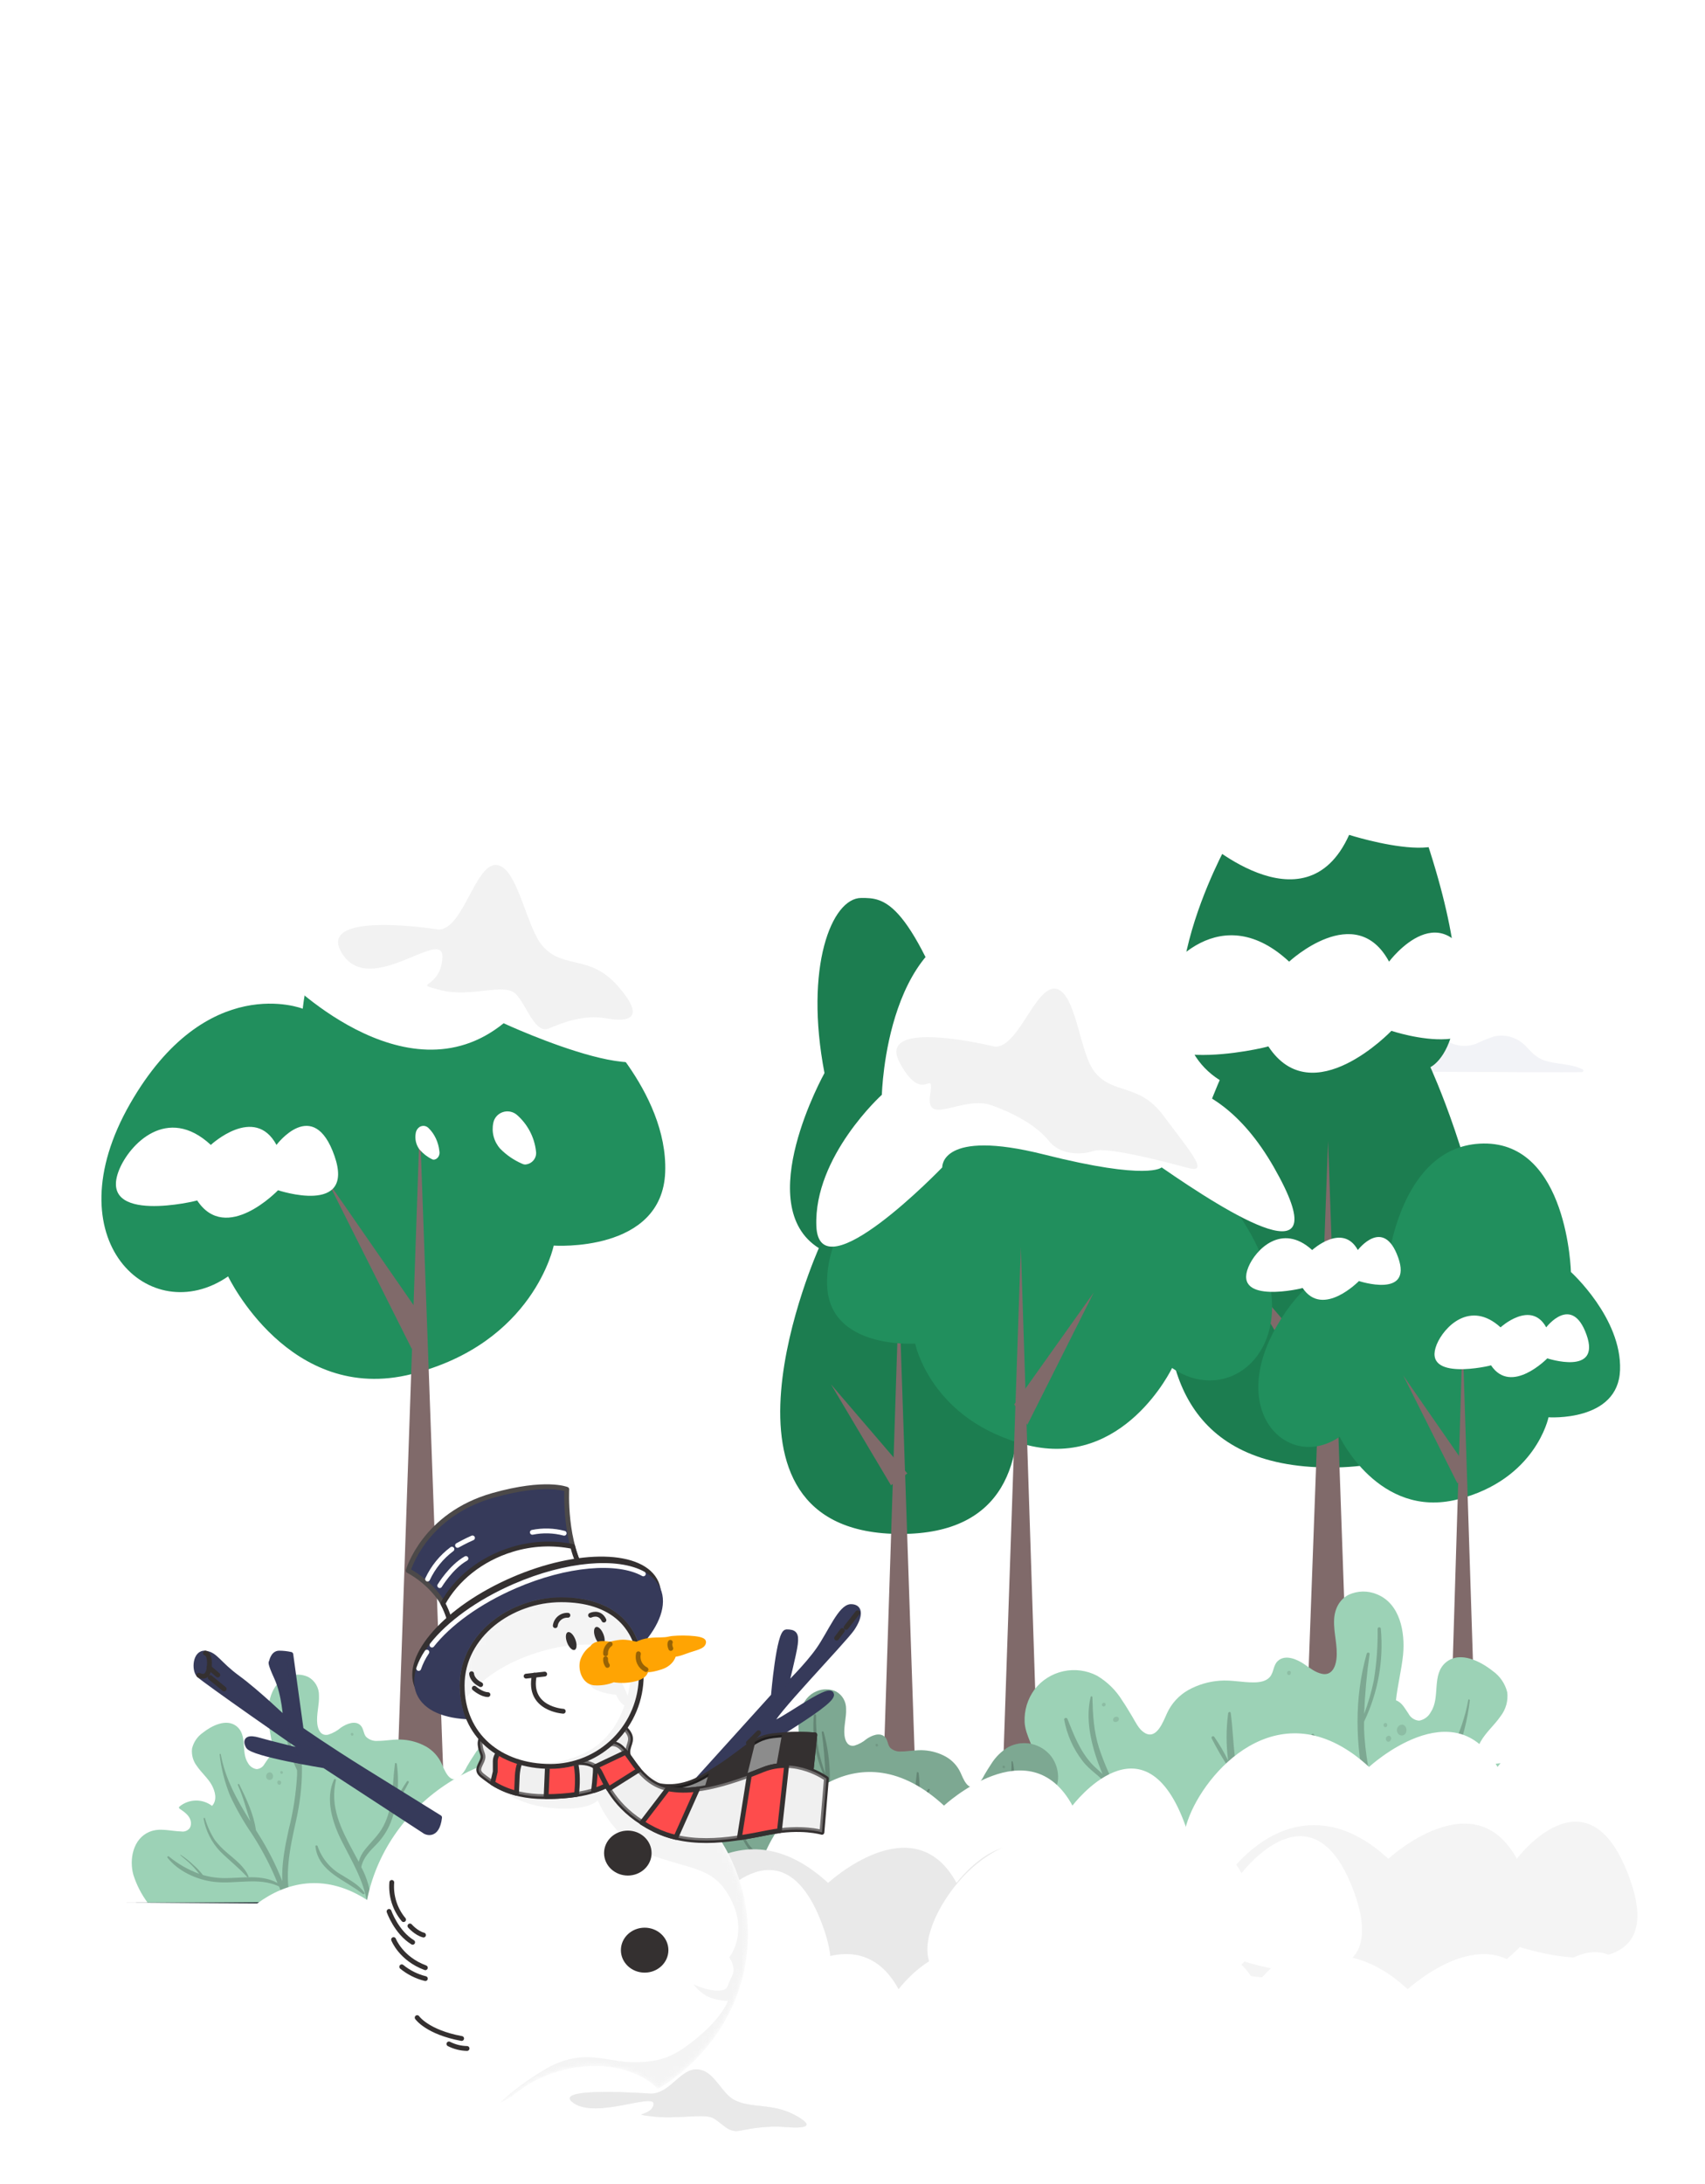 <svg width="353" height="452" viewBox="0 0 353 452" fill="none" xmlns="http://www.w3.org/2000/svg">
<path d="M256.457 221.593C260.217 221.593 323.527 222.014 327.508 221.881C327.796 221.881 327.944 221.452 327.663 221.312C325.152 220.071 322.308 220.322 319.7 219.443C318.171 218.926 317.226 217.922 316.162 216.777C315.28 215.773 314.141 215.028 312.868 214.62C311.702 214.27 310.464 214.232 309.278 214.509C308.042 214.926 306.833 215.419 305.659 215.987C302.615 217.131 299.661 216.046 297.489 213.771C295.694 211.917 293.936 210.166 291.499 209.169C290.505 208.718 289.43 208.478 288.339 208.463C287.249 208.447 286.167 208.658 285.161 209.08C282.834 210.129 281.246 212.249 279.06 213.512C276.475 214.989 273.387 214.664 270.529 215.122C267.67 215.58 265.476 217.981 262.972 219.37C262.158 219.894 261.215 220.185 260.247 220.212C259.685 220.212 259.131 220.049 258.585 219.983C258.185 219.871 257.762 219.871 257.362 219.983C256.962 220.095 256.601 220.314 256.317 220.618C256.177 220.854 256.206 221.593 256.457 221.593Z" fill="#F2F3F7"/>
<path d="M252.528 223.528C252.528 223.528 216.452 303.649 275.337 303.701C334.222 303.752 296.145 220.847 296.145 220.847C296.145 220.847 309.788 214.864 294.025 170.138C278.262 125.413 271.193 125.406 264.634 125.398C256.339 125.398 248.591 144.736 254.227 174.452C254.219 174.452 233.456 211.51 252.528 223.528Z" fill="#1C7D50"/>
<path d="M280.5 393.786L274.96 236.114L269.155 393.779L280.5 393.786Z" fill="#806A6A"/>
<path d="M277.213 286.734L255.844 261.716L272.597 290.036L277.213 286.734Z" fill="#806A6A"/>
<path d="M169.533 258.303C169.533 258.303 143.03 317.505 186.522 317.454C230.014 317.402 201.753 256.257 201.753 256.257C201.753 256.257 211.806 251.825 200.098 218.822C188.391 185.819 183.161 185.834 178.308 185.834C172.185 185.834 166.49 200.142 170.7 222.072C170.7 222.072 155.44 249.461 169.533 258.303Z" fill="#1C7D50"/>
<path d="M190.407 393.624L186.116 267.559L182.024 393.638L190.407 393.624Z" fill="#806A6A"/>
<path d="M187.859 304.934L172.045 286.49L184.461 307.379L187.859 304.934Z" fill="#806A6A"/>
<path d="M230.479 239.387C230.479 239.387 246.22 233.16 258.688 254.899C271.467 277.198 255.401 291.868 242.667 283.108C242.667 283.108 232.651 304.078 212.678 299.062C192.705 294.047 189.469 278.055 189.469 278.055C189.469 278.055 171.742 279.289 171.247 266.045C170.752 252.801 183.767 241.079 183.767 241.079C183.767 241.079 184.55 208.105 206.03 208.379C227.51 208.652 230.479 239.387 230.479 239.387Z" fill="#218F5D"/>
<path d="M233.193 224.724C233.193 224.724 250.248 217.952 263.758 241.593C277.603 265.845 254.299 251.12 240.501 241.593C240.501 241.593 237.859 244.395 216.218 238.94C194.577 233.486 195.082 241.593 195.082 241.593C195.082 241.593 169.551 268.118 169.015 253.715C168.479 239.312 182.58 226.564 182.58 226.564C182.58 226.564 183.429 190.705 206.702 191.002C229.976 191.299 233.193 224.724 233.193 224.724Z" fill="white"/>
<path d="M215.736 393.151L211.348 258.104L206.746 393.143L215.736 393.151Z" fill="#806A6A"/>
<path d="M212.7 294.866L226.461 267.47L209.982 290.634L212.7 294.866Z" fill="#806A6A"/>
<path d="M62.68 208.755C62.68 208.755 42.737 200.859 26.937 228.41C10.739 256.664 31.103 275.248 47.228 264.154C47.228 264.154 59.918 290.745 85.231 284.37C110.545 277.996 114.637 257.779 114.637 257.779C114.637 257.779 137.106 259.338 137.72 242.563C138.333 225.788 121.861 210.934 121.861 210.934C121.861 210.934 120.864 169.156 93.652 169.503C66.44 169.85 62.68 208.755 62.68 208.755Z" fill="#218F5D"/>
<path d="M81.353 393.705L86.915 232.458L92.743 393.698L81.353 393.705Z" fill="#806A6A"/>
<path d="M85.268 279.178L67.762 244.328L88.141 273.734L85.268 279.178Z" fill="#806A6A"/>
<path d="M287.266 261.827C287.266 261.827 274.466 256.767 264.331 274.443C253.939 292.577 267.005 304.498 277.354 297.341C277.354 297.341 285.479 314.389 301.729 310.312C317.979 306.234 320.602 293.308 320.602 293.308C320.602 293.308 335.02 294.305 335.411 283.543C335.803 272.781 325.24 263.245 325.24 263.245C325.24 263.245 324.598 236.439 307.136 236.654C289.674 236.868 287.266 261.827 287.266 261.827Z" fill="#218F5D"/>
<path d="M299.247 393.742L302.815 277.043L306.56 393.727L299.247 393.742Z" fill="#806A6A"/>
<path d="M301.759 307.017L290.524 284.658L303.605 303.523L301.759 307.017Z" fill="#806A6A"/>
<path d="M135.452 393.764H30.564C29.265 392.016 28.266 390.064 27.609 387.988C26.723 384.797 27.543 380.557 30.881 379.124C33.024 378.186 35.313 378.969 37.529 379.02C37.865 379.077 38.211 379.037 38.525 378.907C38.84 378.776 39.112 378.559 39.309 378.282C39.552 377.829 39.61 377.299 39.472 376.804C39.191 375.667 38.098 374.936 37.19 374.315C37.155 374.294 37.125 374.266 37.102 374.232C37.08 374.198 37.065 374.159 37.059 374.119C37.054 374.078 37.057 374.037 37.069 373.998C37.082 373.96 37.103 373.924 37.13 373.894C38.073 373.102 39.258 372.654 40.489 372.625C41.72 372.595 42.924 372.986 43.904 373.732C45.041 372.513 44.547 370.674 43.8 369.344C43.054 368.015 41.695 366.84 40.772 365.496C39.974 364.465 39.611 363.164 39.76 361.869C40.072 360.545 40.861 359.383 41.976 358.604C43.771 357.171 46.873 355.554 48.993 357.26C51.298 359.114 49.828 362.585 51.335 364.853C51.516 365.187 51.771 365.476 52.081 365.696C52.391 365.916 52.747 366.062 53.122 366.124C53.464 366.101 53.794 365.992 54.081 365.806C54.368 365.619 54.602 365.363 54.762 365.06C55.301 364.321 55.737 363.376 56.653 363.058C56.402 360.731 55.803 358.464 55.582 356.137C55.257 352.776 56.01 348.426 59.526 346.993C60.207 346.7 60.941 346.555 61.682 346.565C62.423 346.575 63.153 346.741 63.825 347.052C64.507 347.428 65.074 347.983 65.465 348.657C65.855 349.331 66.055 350.099 66.041 350.878C66.13 352.865 65.458 354.822 65.694 356.787C65.842 357.999 66.433 359.284 67.91 359.003C68.896 358.702 69.809 358.199 70.591 357.526C71.662 356.787 73.546 355.96 74.639 357.06C75.304 357.71 75.208 358.737 75.784 359.431C76.103 359.738 76.485 359.973 76.903 360.119C77.321 360.266 77.766 360.321 78.207 360.281C79.965 360.281 81.656 359.882 83.421 360.03C85.096 360.147 86.724 360.629 88.193 361.441C89.609 362.247 90.738 363.477 91.421 364.957C92.012 366.234 93.039 369.204 94.952 367.911C95.696 367.242 96.294 366.428 96.71 365.518C97.205 364.691 97.7 363.856 98.246 363.058C99.197 361.54 100.499 360.274 102.043 359.365C103.615 358.541 105.427 358.297 107.161 358.675C108.895 359.053 110.441 360.03 111.527 361.433C112.583 362.873 113.105 364.636 113.004 366.419C112.886 368.487 111.483 370.231 111.394 372.284C111.336 372.775 111.408 373.273 111.604 373.727C111.8 374.181 112.112 374.575 112.509 374.869C113.588 375.512 114.917 374.928 116.025 374.677C117.133 374.426 119.076 374.552 119.578 375.903C119.667 376.202 119.679 376.519 119.613 376.823C119.548 377.128 119.406 377.411 119.202 377.647C118.965 377.964 118.677 378.245 118.463 378.585C118.182 379.065 118.234 379.279 118.677 379.567C119.977 380.446 121.743 380.136 123.227 380.306C131.973 381.089 135.06 391.348 135.452 393.764Z" fill="#9CD2B6"/>
<g opacity="0.2">
<path d="M61.321 376.672C60.029 382.463 58.773 388.158 60.28 393.764H59.076C58.633 392.649 58.204 391.549 57.768 390.396C53.455 388.387 48.809 390.005 44.258 389.443C40.706 389.008 36.916 387.279 34.656 384.428C34.64 384.391 34.635 384.351 34.642 384.312C34.648 384.272 34.667 384.236 34.695 384.207C34.723 384.178 34.759 384.159 34.798 384.151C34.837 384.143 34.878 384.147 34.915 384.162C36.806 385.728 38.952 386.957 41.26 387.796C40.779 387.227 40.314 386.637 39.782 386.105C39.044 385.322 38.172 384.664 37.345 383.948C37.3 383.911 37.345 383.837 37.411 383.867C38.335 384.46 39.199 385.143 39.989 385.905C40.733 386.542 41.409 387.255 42.006 388.033C43.51 388.47 45.07 388.686 46.637 388.675C50.212 388.675 54.215 387.87 57.451 389.687C57.177 389.008 56.897 388.328 56.594 387.663C55.327 384.845 53.846 382.129 52.162 379.538C50.436 377.023 48.921 374.37 47.634 371.605C46.531 368.882 45.802 366.022 45.47 363.103C45.47 362.955 45.677 362.882 45.706 363.037C46.63 368.17 49.119 372.587 51.822 376.923C50.987 374.419 50.345 371.864 49.252 369.419C49.178 369.241 49.429 369.086 49.518 369.263C50.995 372.218 52.539 375.476 52.989 378.77L53.536 379.642C55.479 382.709 57.126 385.954 58.455 389.333C58.271 385.728 59.039 381.946 59.77 378.637C60.709 374.944 61.29 371.169 61.506 367.365C61.506 367.025 61.506 366.693 61.506 366.353C59.397 361.975 58.518 357.106 58.965 352.267C58.965 352.203 58.991 352.141 59.036 352.095C59.082 352.049 59.144 352.023 59.209 352.023C59.273 352.023 59.335 352.049 59.381 352.095C59.427 352.141 59.453 352.203 59.453 352.267C59.408 354.892 59.601 357.515 60.029 360.104C60.389 361.829 60.883 363.523 61.506 365.171C61.389 362.134 61.118 359.104 60.693 356.093C60.656 355.835 61.063 355.798 61.129 356.027C63.05 362.852 62.836 369.81 61.321 376.672Z" fill="black"/>
<path d="M84.633 368.865C83.83 370.456 82.932 371.998 81.944 373.481C81.71 374.744 81.354 375.981 80.881 377.174C80.238 378.785 79.295 380.259 78.103 381.518C76.626 383.039 75.215 384.362 74.794 386.4C76.021 388.68 76.73 391.202 76.87 393.787H76.006C75.267 389.089 72.881 385.255 70.732 380.978C68.848 377.226 67.275 372.336 69.151 368.274C69.262 368.037 69.609 368.207 69.55 368.436C68.272 373.865 70.554 378.423 73.088 383.098C73.48 383.837 73.878 384.576 74.27 385.314C74.513 384.373 74.962 383.498 75.585 382.751C76.87 381.134 78.384 379.797 79.359 377.957C81.516 373.858 81.169 369.426 81.775 364.994C81.775 364.75 82.136 364.854 82.159 365.046C82.48 367.428 82.48 369.843 82.159 372.226C82.767 370.983 83.469 369.788 84.256 368.65C84.29 368.613 84.336 368.587 84.386 368.579C84.436 368.571 84.487 368.58 84.531 368.605C84.575 368.63 84.609 368.67 84.628 368.717C84.647 368.764 84.648 368.816 84.633 368.865Z" fill="black"/>
<path d="M107.044 365.984C106.626 368.284 105.664 370.449 104.237 372.3C103.144 373.733 101.445 374.649 100.374 376.082C99.465 377.987 98.431 379.827 97.419 381.658C96.407 383.49 94.294 386.231 95.262 388.565C95.272 388.588 95.276 388.613 95.274 388.638C95.272 388.662 95.263 388.686 95.249 388.707C95.235 388.728 95.216 388.744 95.194 388.756C95.171 388.767 95.147 388.772 95.122 388.772C96.296 390.183 96.941 391.959 96.946 393.794H96.437C95.868 387.006 86.214 385.204 86.096 378.194C86.096 377.869 86.605 377.795 86.664 378.12C87.403 381.924 90.358 384.029 93.031 386.533C93.595 387.054 94.127 387.606 94.627 388.188C93.955 386.777 94.442 385.233 95.114 383.823C96.178 381.607 97.493 379.502 98.638 377.323C99.877 375.065 100.912 372.702 101.733 370.261C102.436 367.767 102.774 365.185 102.737 362.594C102.739 362.561 102.752 362.53 102.774 362.506C102.796 362.482 102.826 362.467 102.859 362.462C102.891 362.458 102.924 362.465 102.952 362.482C102.979 362.499 103 362.526 103.011 362.557C103.912 366.339 102.693 370.682 101.201 374.228C101.762 373.703 102.361 373.208 102.863 372.654C104.643 370.682 105.559 368.267 106.556 365.844C106.587 365.797 106.633 365.761 106.686 365.741C106.739 365.722 106.797 365.72 106.851 365.735C106.906 365.751 106.954 365.784 106.988 365.828C107.023 365.873 107.042 365.928 107.044 365.984Z" fill="black"/>
<path d="M126.507 386.378C124.217 386.71 121.994 387.249 119.66 387.375C117.283 387.502 114.899 387.38 112.547 387.013C109.644 386.57 106.719 385.89 103.845 386.193C104.718 385.806 105.567 385.367 106.386 384.878C109.262 383.146 111.509 380.54 112.798 377.44C112.908 377.137 112.48 377.019 112.318 377.24C110.981 378.984 109.88 380.764 108.225 382.248C106.386 383.896 104.259 384.856 102.08 385.942C100.424 386.673 98.958 387.775 97.796 389.162C97.5 389.554 96.06 391.555 96.939 391.984C96.96 391.999 96.986 392.008 97.013 392.008C97.039 392.008 97.065 391.999 97.087 391.984L97.138 391.925C97.175 391.88 97.138 391.799 97.138 391.792C96.946 391.792 98.667 389.376 98.697 389.354C99.347 388.715 100.074 388.159 100.861 387.7C101.253 387.463 101.666 387.249 102.08 387.05C106.002 386.311 110.013 387.722 113.898 388.187C117.983 388.682 122.843 388.63 126.699 387.028C126.785 387.002 126.858 386.943 126.901 386.864C126.944 386.785 126.953 386.693 126.928 386.607C126.903 386.52 126.844 386.448 126.765 386.405C126.686 386.362 126.593 386.352 126.507 386.378Z" fill="black"/>
<path d="M75.444 391.704C74.284 390.02 72.394 389.074 70.71 388.01C68.383 386.704 66.619 384.588 65.753 382.064C65.679 381.835 65.266 381.85 65.303 382.131C65.953 387.471 71.478 389.008 75.097 391.962C75.274 392.117 75.592 391.925 75.444 391.704Z" fill="black"/>
<path d="M51.46 388.336C50.633 386.297 48.661 384.857 47.028 383.446C46.102 382.673 45.26 381.804 44.517 380.853C43.605 379.452 42.906 377.924 42.441 376.318C42.431 376.28 42.405 376.247 42.37 376.228C42.336 376.209 42.295 376.204 42.257 376.215C42.218 376.225 42.186 376.251 42.167 376.286C42.147 376.32 42.143 376.361 42.153 376.399C42.618 378.938 43.812 381.286 45.588 383.158C47.427 384.99 49.444 386.526 51.194 388.469C51.313 388.594 51.512 388.469 51.46 388.336Z" fill="black"/>
</g>
<g opacity="0.1">
<path d="M56.424 368.043C56.346 368.154 56.239 368.241 56.115 368.295C55.991 368.35 55.854 368.368 55.72 368.35C55.586 368.332 55.459 368.277 55.354 368.192C55.249 368.106 55.169 367.994 55.124 367.866C55.117 367.815 55.117 367.762 55.124 367.711C55.096 367.574 55.112 367.432 55.168 367.305C55.205 367.181 55.273 367.068 55.366 366.979C55.459 366.889 55.575 366.826 55.7 366.795C56.335 366.647 56.756 367.46 56.424 368.043Z" fill="black"/>
<path d="M123.006 384.361C122.94 384.489 122.837 384.595 122.709 384.662C122.581 384.729 122.436 384.754 122.293 384.735C122.15 384.715 122.016 384.652 121.911 384.553C121.806 384.454 121.734 384.325 121.706 384.183C121.698 384.132 121.698 384.08 121.706 384.028C121.678 383.892 121.693 383.75 121.75 383.622C121.786 383.498 121.854 383.386 121.948 383.296C122.041 383.207 122.156 383.143 122.282 383.112C122.895 382.965 123.345 383.777 123.006 384.361Z" fill="black"/>
<path d="M58.204 369.086C58.207 369.066 58.207 369.046 58.204 369.027C58.221 368.953 58.22 368.876 58.201 368.802C58.182 368.729 58.145 368.661 58.093 368.605C58.064 368.579 58.032 368.557 57.997 368.539C57.955 368.503 57.906 368.478 57.852 368.465C57.799 368.453 57.743 368.453 57.69 368.466C57.637 368.479 57.587 368.504 57.545 368.54C57.504 368.576 57.471 368.621 57.451 368.672C57.258 369.071 57.724 369.603 58.071 369.27C58.106 369.23 58.135 369.185 58.16 369.137L58.204 369.086Z" fill="black"/>
<path d="M99.546 365.85V365.798C99.506 365.733 99.451 365.679 99.385 365.64C99.32 365.602 99.246 365.58 99.169 365.577C99.133 365.57 99.095 365.57 99.059 365.577C99.004 365.579 98.951 365.595 98.904 365.623C98.856 365.651 98.817 365.689 98.788 365.736C98.759 365.782 98.741 365.835 98.737 365.89C98.733 365.944 98.742 365.999 98.763 366.049C98.911 366.47 99.613 366.522 99.62 366.049C99.627 365.998 99.627 365.946 99.62 365.894L99.546 365.85Z" fill="black"/>
<path d="M58.396 366.545C58.331 366.516 58.258 366.513 58.19 366.536C58.123 366.559 58.067 366.607 58.034 366.67C58.022 366.697 58.015 366.726 58.015 366.755C58.015 366.784 58.022 366.813 58.034 366.84C58.037 366.902 58.06 366.961 58.101 367.008C58.142 367.055 58.197 367.086 58.258 367.098C58.319 367.109 58.382 367.099 58.437 367.07C58.491 367.04 58.534 366.993 58.559 366.936C58.584 366.862 58.582 366.781 58.552 366.709C58.522 366.637 58.467 366.578 58.396 366.545Z" fill="black"/>
<path d="M72.999 358.641C72.968 358.626 72.933 358.617 72.899 358.616C72.864 358.614 72.829 358.619 72.796 358.63C72.763 358.642 72.733 358.66 72.707 358.684C72.681 358.707 72.66 358.735 72.645 358.767C72.632 358.793 72.626 358.822 72.626 358.852C72.626 358.881 72.632 358.91 72.645 358.937C72.644 359 72.666 359.061 72.707 359.109C72.747 359.157 72.803 359.189 72.866 359.2C72.928 359.211 72.991 359.199 73.046 359.167C73.1 359.135 73.141 359.085 73.162 359.025C73.189 358.953 73.187 358.872 73.157 358.801C73.127 358.729 73.07 358.672 72.999 358.641Z" fill="black"/>
<path d="M100.898 363.479C100.831 363.502 100.776 363.551 100.744 363.614C100.713 363.678 100.707 363.751 100.728 363.819C100.735 363.847 100.748 363.873 100.766 363.896C100.783 363.919 100.806 363.938 100.831 363.952C100.874 363.999 100.933 364.029 100.997 364.037C101.06 364.045 101.124 364.029 101.177 363.993C101.23 363.957 101.269 363.903 101.285 363.841C101.302 363.779 101.295 363.714 101.267 363.656C101.239 363.586 101.185 363.528 101.117 363.496C101.049 363.463 100.97 363.457 100.898 363.479Z" fill="black"/>
</g>
<path d="M181.507 393.764H324.62C326.401 391.381 327.772 388.717 328.675 385.882C329.886 381.524 328.756 375.733 324.206 373.739C321.251 372.461 318.127 373.525 315.099 373.606C314.175 373.606 313.171 373.51 312.668 372.646C312.342 372.021 312.263 371.296 312.447 370.615C312.831 369.063 314.33 368.074 315.571 367.224C315.619 367.194 315.659 367.154 315.689 367.106C315.719 367.058 315.738 367.004 315.744 366.948C315.751 366.892 315.744 366.836 315.726 366.782C315.708 366.729 315.677 366.681 315.638 366.641C314.352 365.561 312.737 364.952 311.059 364.913C309.38 364.874 307.739 365.408 306.405 366.426C304.846 364.757 305.526 362.246 306.545 360.429C307.646 358.479 309.411 357.016 310.674 355.177C311.765 353.775 312.264 352.001 312.063 350.235C311.625 348.439 310.549 346.864 309.034 345.803C306.582 343.846 302.349 341.637 299.432 343.964C296.285 346.505 298.294 351.24 296.233 354.305C295.996 354.77 295.653 355.174 295.232 355.484C294.812 355.794 294.325 356.003 293.811 356.093C293.345 356.059 292.897 355.905 292.508 355.646C292.12 355.387 291.805 355.032 291.595 354.616C290.856 353.574 290.265 352.318 289.017 351.883C289.357 348.714 290.169 345.611 290.494 342.435C290.93 337.856 289.903 331.909 285.109 329.952C284.179 329.555 283.176 329.358 282.165 329.372C281.153 329.386 280.156 329.611 279.237 330.033C277.243 331.03 276.283 333.099 276.209 335.256C276.091 337.966 277.014 340.64 276.689 343.381C276.489 345.043 275.677 346.793 273.734 346.409C272.338 346.136 271.215 345.205 270.041 344.415C268.564 343.395 266.052 342.28 264.516 343.78C263.6 344.666 263.733 346.062 262.943 347.015C262.152 347.968 260.801 348.16 259.641 348.174C257.248 348.211 254.928 347.628 252.52 347.827C250.236 347.989 248.014 348.649 246.013 349.763C244.097 350.849 242.568 352.507 241.64 354.505C240.835 356.248 239.424 360.303 236.817 358.508C235.723 357.77 235.081 356.351 234.416 355.243C233.751 354.135 233.064 352.976 232.318 351.883C231.029 349.797 229.256 348.053 227.148 346.801C225.001 345.68 222.528 345.349 220.162 345.865C217.796 346.38 215.686 347.71 214.199 349.622C212.746 351.586 212.018 353.993 212.138 356.433C212.301 359.254 214.221 361.64 214.354 364.432C214.406 365.725 214.029 367.261 212.84 367.963C211.363 368.834 209.546 368.044 208.031 367.697C206.517 367.35 203.873 367.534 203.186 369.374C203.066 369.782 203.051 370.213 203.141 370.629C203.232 371.044 203.425 371.431 203.703 371.752C204.021 372.188 204.442 372.572 204.693 373.037C205.084 373.695 205.01 373.975 204.405 374.382C202.625 375.571 200.217 375.12 198.193 375.342C186.249 376.457 182.046 390.462 181.507 393.764Z" fill="#9CD2B6"/>
<g opacity="0.2">
<path d="M282.687 370.423C284.43 378.334 286.166 386.097 284.112 393.794H285.759C286.365 392.265 286.941 390.728 287.54 389.199C293.449 386.452 299.764 388.66 306.006 387.899C310.859 387.301 316.029 384.945 319.117 381.052C319.159 381 319.18 380.933 319.176 380.866C319.172 380.799 319.144 380.736 319.096 380.688C319.049 380.641 318.986 380.612 318.918 380.609C318.851 380.605 318.785 380.626 318.733 380.668C316.145 382.817 313.204 384.5 310.039 385.639C310.696 384.863 311.324 384.051 312.041 383.327C313.089 382.263 314.257 381.362 315.372 380.372C315.438 380.321 315.372 380.217 315.283 380.262C314.023 381.07 312.845 382 311.767 383.039C310.751 383.907 309.83 384.88 309.019 385.942C306.963 386.539 304.831 386.835 302.689 386.821C297.807 386.821 292.348 385.72 287.916 388.202C288.293 387.279 288.655 386.348 289.083 385.432C290.817 381.594 292.834 377.891 295.118 374.353C297.378 370.829 299.705 367.35 301.352 363.494C302.854 359.777 303.848 355.874 304.307 351.89C304.307 351.683 304.026 351.587 303.989 351.802C302.734 358.797 299.336 364.839 295.643 370.748C296.773 367.328 297.703 363.842 299.144 360.51C299.247 360.266 298.907 360.052 298.782 360.296C296.795 364.307 294.66 368.776 294.047 373.267L293.308 374.456C290.654 378.642 288.406 383.072 286.594 387.685C286.845 382.758 285.796 377.588 284.792 373.075C283.662 367.978 282.576 362.933 282.413 357.689C282.413 357.223 282.413 356.765 282.413 356.3C285.286 350.33 286.486 343.693 285.885 337.095C285.885 337.007 285.85 336.922 285.788 336.86C285.725 336.798 285.641 336.763 285.553 336.763C285.464 336.763 285.38 336.798 285.318 336.86C285.255 336.922 285.22 337.007 285.22 337.095C285.275 340.674 285.011 344.251 284.43 347.783C283.942 350.138 283.272 352.452 282.428 354.704C282.589 350.554 282.966 346.414 283.558 342.303C283.603 341.948 283.049 341.904 282.96 342.221C280.33 351.565 280.618 361.057 282.687 370.423Z" fill="black"/>
<path d="M250.873 359.786C251.977 361.961 253.211 364.067 254.566 366.094C254.9 367.806 255.395 369.483 256.044 371.103C256.924 373.295 258.212 375.3 259.84 377.012C261.805 379.087 263.777 380.89 264.346 383.66C262.795 386.865 261.532 390.307 261.517 393.779H262.699C263.703 387.368 266.961 382.131 269.893 376.295C272.471 371.169 274.613 364.477 272.05 358.952C271.902 358.634 271.43 358.87 271.504 359.181C273.254 366.567 270.137 372.809 266.68 379.191C266.148 380.18 265.602 381.192 265.063 382.227C264.734 380.94 264.121 379.743 263.268 378.725C261.517 376.509 259.449 374.722 258.097 372.181C255.142 366.589 255.63 360.54 254.803 354.49C254.758 354.158 254.308 354.298 254.278 354.564C253.839 357.817 253.839 361.114 254.278 364.366C253.445 362.659 252.484 361.017 251.405 359.454C251.383 359.419 251.355 359.389 251.321 359.365C251.288 359.341 251.25 359.324 251.21 359.315C251.169 359.305 251.128 359.304 251.087 359.311C251.047 359.318 251.008 359.332 250.973 359.354C250.938 359.376 250.908 359.405 250.884 359.438C250.86 359.472 250.843 359.51 250.833 359.55C250.824 359.59 250.823 359.631 250.83 359.672C250.837 359.713 250.851 359.751 250.873 359.786Z" fill="black"/>
<path d="M220.315 355.835C220.879 358.975 222.194 361.933 224.149 364.455C225.626 366.42 227.96 367.668 229.415 369.625C230.656 372.233 232.067 374.737 233.485 377.248C234.963 379.9 237.755 383.49 236.44 386.673C236.373 386.836 236.506 386.939 236.639 386.954C235.039 388.881 234.159 391.304 234.15 393.809H234.844C235.62 384.539 248.798 382.086 248.916 372.513C248.916 372.078 248.221 371.967 248.14 372.41C247.165 377.581 243.103 380.535 239.454 383.896C238.672 384.606 237.932 385.361 237.238 386.156C238.154 384.228 237.489 382.109 236.573 380.203C235.096 377.167 233.323 374.294 231.757 371.339C230.069 368.27 228.657 365.056 227.539 361.737C226.439 358.258 226.261 354.889 226.165 351.27C226.169 351.246 226.167 351.221 226.161 351.197C226.155 351.174 226.144 351.151 226.13 351.132C226.115 351.112 226.096 351.096 226.075 351.083C226.054 351.071 226.031 351.063 226.007 351.059C225.982 351.056 225.958 351.057 225.934 351.064C225.91 351.07 225.888 351.08 225.868 351.095C225.849 351.11 225.832 351.128 225.82 351.15C225.808 351.171 225.799 351.194 225.796 351.218C224.562 356.389 226.232 362.298 228.263 367.143C227.524 366.405 226.675 365.755 226.003 365.001C223.565 362.313 222.31 359.011 220.987 355.702C220.95 355.636 220.892 355.584 220.824 355.553C220.755 355.522 220.678 355.513 220.604 355.528C220.53 355.542 220.462 355.58 220.41 355.635C220.358 355.69 220.325 355.76 220.315 355.835Z" fill="black"/>
<path d="M193.724 383.675C196.856 384.125 199.884 384.864 203.068 385.041C206.314 385.21 209.569 385.042 212.781 384.539C216.748 383.933 220.736 383.002 224.659 383.423C223.467 382.895 222.307 382.295 221.187 381.629C217.494 379.361 213.948 375.594 212.441 371.472C212.286 371.058 212.87 370.903 213.099 371.199C214.916 373.577 216.423 376.007 218.683 378.039C221.187 380.255 224.097 381.592 227.067 383.098C229.328 384.096 231.329 385.599 232.917 387.493C233.323 388.033 235.28 390.758 234.084 391.342C234.054 391.363 234.017 391.375 233.98 391.375C233.943 391.375 233.907 391.363 233.877 391.342L233.81 391.26C233.796 391.248 233.786 391.232 233.781 391.214C233.775 391.196 233.775 391.177 233.779 391.159C233.784 391.14 233.793 391.124 233.806 391.11C233.82 391.097 233.836 391.088 233.855 391.083C234.113 391.039 231.764 387.789 231.727 387.752C230.842 386.878 229.849 386.121 228.773 385.499C228.234 385.174 227.672 384.886 227.111 384.605C221.756 383.571 216.275 385.529 210.957 386.164C205.38 386.836 198.754 386.77 193.48 384.583C193.36 384.551 193.257 384.472 193.195 384.364C193.132 384.256 193.115 384.127 193.148 384.007C193.18 383.886 193.259 383.784 193.367 383.721C193.475 383.659 193.603 383.642 193.724 383.675Z" fill="black"/>
<path d="M263.415 390.943C264.989 388.645 267.574 387.353 269.879 385.912C273.158 383.859 275.367 381.48 276.637 377.787C276.741 377.477 277.302 377.499 277.258 377.876C276.364 385.166 268.822 387.264 263.881 391.297C263.637 391.504 263.209 391.245 263.415 390.943Z" fill="black"/>
<path d="M296.152 386.378C297.275 383.593 299.971 381.628 302.15 379.73C303.416 378.674 304.567 377.488 305.585 376.192C306.966 374.331 307.638 372.152 308.414 370.002C308.428 369.949 308.464 369.904 308.511 369.877C308.559 369.85 308.616 369.843 308.669 369.858C308.722 369.873 308.766 369.908 308.793 369.956C308.82 370.004 308.827 370.06 308.813 370.113C307.993 373.614 306.715 376.761 304.13 379.331C301.544 381.902 298.856 383.94 296.477 386.585C296.352 386.666 296.078 386.518 296.152 386.378Z" fill="black"/>
</g>
<g opacity="0.1">
<path d="M289.379 358.649C289.469 358.823 289.61 358.964 289.784 359.054C289.957 359.144 290.154 359.177 290.348 359.151C290.541 359.124 290.722 359.038 290.864 358.904C291.007 358.771 291.105 358.597 291.144 358.405C291.164 358.338 291.176 358.269 291.181 358.199C291.181 358.199 291.181 358.199 291.181 358.162C291.215 357.975 291.195 357.783 291.122 357.608C291.072 357.436 290.977 357.282 290.847 357.16C290.718 357.037 290.557 356.952 290.383 356.913C290.177 356.904 289.971 356.951 289.79 357.051C289.608 357.15 289.458 357.297 289.354 357.476C289.25 357.655 289.198 357.859 289.202 358.066C289.207 358.273 289.268 358.475 289.379 358.649Z" fill="black"/>
<path d="M198.496 380.919C198.587 381.091 198.729 381.231 198.903 381.32C199.077 381.409 199.274 381.443 199.467 381.416C199.66 381.389 199.841 381.304 199.984 381.172C200.128 381.039 200.227 380.866 200.268 380.675C200.288 380.608 200.301 380.538 200.305 380.468C200.302 380.456 200.302 380.443 200.305 380.431C200.341 380.244 200.318 380.051 200.239 379.877C200.191 379.706 200.096 379.551 199.966 379.43C199.836 379.309 199.675 379.226 199.5 379.19C198.643 378.991 198.038 380.121 198.496 380.919Z" fill="black"/>
<path d="M286.949 360.074C286.946 360.047 286.946 360.02 286.949 359.993C286.924 359.891 286.924 359.785 286.95 359.683C286.976 359.581 287.026 359.487 287.096 359.409L287.222 359.328C287.277 359.279 287.344 359.244 287.416 359.225C287.488 359.207 287.563 359.206 287.635 359.223C287.707 359.239 287.775 359.273 287.831 359.321C287.888 359.369 287.932 359.43 287.961 359.498C288.226 360.052 287.591 360.776 287.119 360.318C287.066 360.264 287.023 360.202 286.993 360.133C286.986 360.134 286.978 360.132 286.972 360.129C286.965 360.126 286.959 360.121 286.955 360.116C286.951 360.11 286.948 360.103 286.947 360.096C286.945 360.088 286.946 360.081 286.949 360.074Z" fill="black"/>
<path d="M230.509 355.656C230.521 355.63 230.535 355.606 230.553 355.583C230.607 355.493 230.682 355.418 230.772 355.365C230.863 355.312 230.965 355.282 231.07 355.28C231.119 355.27 231.169 355.27 231.218 355.28C231.293 355.283 231.366 355.305 231.432 355.343C231.497 355.381 231.552 355.434 231.592 355.498C231.632 355.562 231.655 355.635 231.661 355.71C231.667 355.785 231.654 355.861 231.624 355.93C231.425 356.499 230.464 356.572 230.45 355.93C230.438 355.859 230.438 355.787 230.45 355.716C230.457 355.723 230.468 355.728 230.479 355.728C230.49 355.728 230.501 355.723 230.509 355.716C230.516 355.708 230.521 355.697 230.521 355.686C230.521 355.675 230.516 355.664 230.509 355.656Z" fill="black"/>
<path d="M286.683 356.602C286.77 356.561 286.87 356.556 286.961 356.588C287.052 356.62 287.127 356.686 287.17 356.772C287.192 356.806 287.206 356.843 287.213 356.883C287.219 356.922 287.217 356.963 287.207 357.001C287.225 357.099 287.203 357.2 287.146 357.282C287.089 357.364 287.002 357.419 286.904 357.437C286.806 357.455 286.705 357.433 286.624 357.376C286.542 357.319 286.486 357.232 286.469 357.134C286.432 357.035 286.434 356.925 286.474 356.827C286.513 356.729 286.588 356.649 286.683 356.602Z" fill="black"/>
<path d="M266.747 345.811C266.835 345.772 266.935 345.769 267.026 345.802C267.116 345.835 267.191 345.902 267.234 345.988C267.252 346.023 267.262 346.063 267.262 346.102C267.262 346.142 267.252 346.181 267.234 346.217C267.251 346.315 267.228 346.415 267.17 346.496C267.113 346.577 267.026 346.632 266.928 346.649C266.83 346.666 266.729 346.643 266.648 346.585C266.567 346.528 266.512 346.44 266.495 346.342C266.462 346.238 266.469 346.126 266.515 346.027C266.562 345.928 266.645 345.85 266.747 345.811Z" fill="black"/>
<path d="M228.677 352.399C228.768 352.434 228.841 352.503 228.883 352.591C228.924 352.679 228.93 352.78 228.898 352.872C228.89 352.91 228.874 352.947 228.851 352.978C228.828 353.01 228.799 353.037 228.765 353.057C228.704 353.118 228.623 353.157 228.537 353.165C228.451 353.173 228.364 353.15 228.293 353.101C228.221 353.051 228.17 352.979 228.147 352.895C228.124 352.811 228.131 352.722 228.167 352.643C228.207 352.547 228.281 352.468 228.375 352.423C228.469 352.378 228.577 352.37 228.677 352.399Z" fill="black"/>
</g>
<path d="M240.044 393.764H141.952C140.733 392.13 139.794 390.306 139.175 388.364C138.34 385.373 139.116 381.406 142.233 380.04C144.242 379.161 146.399 379.892 148.474 379.944C148.786 379.999 149.107 379.967 149.402 379.851C149.697 379.735 149.953 379.539 150.144 379.286C150.365 378.858 150.418 378.362 150.291 377.897C150.025 376.834 149.006 376.154 148.149 375.571C148.117 375.55 148.09 375.522 148.069 375.49C148.049 375.457 148.036 375.42 148.032 375.382C148.028 375.344 148.032 375.305 148.045 375.269C148.057 375.232 148.078 375.199 148.105 375.172C148.986 374.431 150.093 374.012 151.244 373.985C152.395 373.959 153.521 374.325 154.435 375.024C155.499 373.887 155.033 372.158 154.339 370.917C153.645 369.676 152.374 368.576 151.51 367.313C150.76 366.351 150.418 365.134 150.557 363.922C150.85 362.685 151.589 361.599 152.633 360.872C154.31 359.527 157.212 358.013 159.199 359.609C161.356 361.352 159.982 364.594 161.415 366.714C161.584 367.028 161.822 367.298 162.111 367.504C162.401 367.71 162.734 367.847 163.085 367.904C163.404 367.884 163.713 367.783 163.982 367.609C164.251 367.436 164.471 367.196 164.621 366.914C165.123 366.175 165.53 365.34 166.387 365.038C166.15 362.866 165.596 360.739 165.382 358.56C165.086 355.42 165.788 351.343 169.075 350.006C169.712 349.735 170.398 349.599 171.09 349.608C171.782 349.617 172.464 349.77 173.093 350.058C173.731 350.411 174.262 350.931 174.627 351.562C174.993 352.193 175.18 352.911 175.169 353.64C175.258 355.502 174.622 357.334 174.844 359.188C174.984 360.325 175.538 361.529 176.897 361.263C177.819 360.988 178.672 360.522 179.401 359.897C180.406 359.202 182.134 358.419 183.191 359.461C183.811 360.067 183.73 361.027 184.269 361.677C184.566 361.965 184.922 362.185 185.312 362.323C185.702 362.46 186.117 362.512 186.529 362.475C188.169 362.475 189.757 362.098 191.412 362.238C192.968 362.351 194.48 362.802 195.844 363.56C197.16 364.308 198.21 365.446 198.85 366.818C199.397 368.007 200.364 370.784 202.152 369.558C202.844 368.938 203.405 368.184 203.799 367.342C204.264 366.567 204.722 365.784 205.232 365.038C206.119 363.609 207.338 362.416 208.785 361.559C210.254 360.789 211.948 360.561 213.569 360.914C215.189 361.268 216.634 362.181 217.649 363.494C218.647 364.836 219.146 366.484 219.06 368.155C218.949 370.09 217.641 371.722 217.582 373.635C217.529 374.096 217.597 374.563 217.78 374.989C217.962 375.415 218.253 375.787 218.624 376.066C219.636 376.657 220.884 376.117 221.918 375.881C222.952 375.645 224.769 375.763 225.242 377.026C225.325 377.306 225.336 377.602 225.274 377.888C225.212 378.173 225.079 378.438 224.887 378.658C224.666 378.954 224.4 379.22 224.208 379.537C223.942 379.988 223.994 380.187 224.407 380.461C225.626 381.28 227.273 380.985 228.662 381.118C236.787 381.945 239.675 391.548 240.044 393.764Z" fill="#9CD2B6"/>
<path opacity="0.2" d="M240.044 393.764H141.952C140.733 392.13 139.794 390.306 139.175 388.364C138.34 385.373 139.116 381.406 142.233 380.04C144.242 379.161 146.399 379.892 148.474 379.944C148.786 379.999 149.107 379.967 149.402 379.851C149.697 379.735 149.953 379.539 150.144 379.286C150.365 378.858 150.418 378.362 150.291 377.897C150.025 376.834 149.006 376.154 148.149 375.571C148.117 375.55 148.09 375.522 148.069 375.49C148.049 375.457 148.036 375.42 148.032 375.382C148.028 375.344 148.032 375.305 148.045 375.269C148.057 375.232 148.078 375.199 148.105 375.172C148.986 374.431 150.093 374.012 151.244 373.985C152.395 373.959 153.521 374.325 154.435 375.024C155.499 373.887 155.033 372.158 154.339 370.917C153.645 369.676 152.374 368.576 151.51 367.313C150.76 366.351 150.418 365.134 150.557 363.922C150.85 362.685 151.589 361.599 152.633 360.872C154.31 359.527 157.212 358.013 159.199 359.609C161.356 361.352 159.982 364.594 161.415 366.714C161.584 367.028 161.822 367.298 162.111 367.504C162.401 367.71 162.734 367.847 163.085 367.904C163.404 367.884 163.713 367.783 163.982 367.609C164.251 367.436 164.471 367.196 164.621 366.914C165.123 366.175 165.53 365.34 166.387 365.038C166.15 362.866 165.596 360.739 165.382 358.56C165.086 355.42 165.788 351.343 169.075 350.006C169.712 349.735 170.398 349.599 171.09 349.608C171.782 349.617 172.464 349.77 173.093 350.058C173.731 350.411 174.262 350.931 174.627 351.562C174.993 352.193 175.18 352.911 175.169 353.64C175.258 355.502 174.622 357.334 174.844 359.188C174.984 360.325 175.538 361.529 176.897 361.263C177.819 360.988 178.672 360.522 179.401 359.897C180.406 359.202 182.134 358.419 183.191 359.461C183.811 360.067 183.73 361.027 184.269 361.677C184.566 361.965 184.922 362.185 185.312 362.323C185.702 362.46 186.117 362.512 186.529 362.475C188.169 362.475 189.757 362.098 191.412 362.238C192.968 362.351 194.48 362.802 195.844 363.56C197.16 364.308 198.21 365.446 198.85 366.818C199.397 368.007 200.364 370.784 202.152 369.558C202.844 368.938 203.405 368.184 203.799 367.342C204.264 366.567 204.722 365.784 205.232 365.038C206.119 363.609 207.338 362.416 208.785 361.559C210.254 360.789 211.948 360.561 213.569 360.914C215.189 361.268 216.634 362.181 217.649 363.494C218.647 364.836 219.146 366.484 219.06 368.155C218.949 370.09 217.641 371.722 217.582 373.635C217.529 374.096 217.597 374.563 217.78 374.989C217.962 375.415 218.253 375.787 218.624 376.066C219.636 376.657 220.884 376.117 221.918 375.881C222.952 375.645 224.769 375.763 225.242 377.026C225.325 377.306 225.336 377.602 225.274 377.888C225.212 378.173 225.079 378.438 224.887 378.658C224.666 378.954 224.4 379.22 224.208 379.537C223.942 379.988 223.994 380.187 224.407 380.461C225.626 381.28 227.273 380.985 228.662 381.118C236.787 381.945 239.675 391.548 240.044 393.764Z" fill="black"/>
<g opacity="0.2">
<path d="M170.693 377.779C169.496 383.194 168.307 388.519 169.718 393.793H168.61C168.196 392.744 167.797 391.696 167.384 390.639C163.351 388.763 159.007 390.277 154.753 389.753C151.421 389.347 147.883 387.729 145.763 385.055C145.729 385.02 145.71 384.972 145.711 384.923C145.712 384.874 145.732 384.827 145.767 384.793C145.802 384.759 145.85 384.74 145.899 384.74C145.948 384.741 145.995 384.761 146.029 384.797C147.789 386.261 149.788 387.41 151.939 388.194C151.488 387.663 151.052 387.109 150.565 386.614C149.826 385.875 149.05 385.269 148.282 384.597C148.238 384.597 148.282 384.494 148.341 384.523C149.206 385.076 150.012 385.715 150.749 386.429C151.447 387.021 152.079 387.687 152.633 388.416C154.042 388.822 155.502 389.026 156.969 389.022C160.315 389.022 164.06 388.283 167.088 389.967C166.83 389.332 166.571 388.697 166.29 388.069C165.099 385.445 163.717 382.912 162.154 380.49C160.526 378.145 159.098 375.666 157.885 373.082C156.855 370.533 156.174 367.857 155.861 365.126C155.861 364.986 156.053 364.92 156.082 365.067C156.939 369.861 159.273 373.998 161.799 378.053C161.024 375.711 160.389 373.318 159.399 371.036C159.332 370.866 159.561 370.725 159.65 370.888C161.016 373.636 162.479 376.701 162.893 379.752L163.41 380.564C165.226 383.433 166.767 386.468 168.012 389.627C167.842 386.259 168.558 382.714 169.245 379.619C170.124 376.163 170.671 372.631 170.877 369.071C170.877 368.753 170.877 368.435 170.877 368.118C168.908 364.024 168.086 359.472 168.499 354.948C168.509 354.895 168.536 354.847 168.578 354.813C168.619 354.779 168.671 354.76 168.724 354.76C168.778 354.76 168.83 354.779 168.871 354.813C168.912 354.847 168.94 354.895 168.95 354.948C168.914 357.402 169.097 359.854 169.496 362.275C169.83 363.889 170.29 365.475 170.87 367.017C170.77 364.173 170.524 361.335 170.131 358.515C170.094 358.272 170.479 358.242 170.538 358.456C172.303 364.846 172.111 371.353 170.693 377.779Z" fill="black"/>
<path d="M192.498 370.467C191.748 371.957 190.91 373.4 189.986 374.788C189.765 375.963 189.431 377.113 188.989 378.223C188.389 379.73 187.507 381.109 186.389 382.286C185.037 383.711 183.693 384.945 183.294 386.858C184.449 388.997 185.113 391.366 185.237 393.794H184.432C183.737 389.362 181.477 385.809 179.498 381.805C177.732 378.297 176.262 373.732 178.02 369.921C178.116 369.699 178.441 369.861 178.39 370.083C177.193 375.158 179.328 379.42 181.699 383.792C182.061 384.472 182.437 385.166 182.807 385.875C183.028 384.992 183.447 384.171 184.033 383.475C185.237 381.961 186.655 380.734 187.571 378.991C189.58 375.158 189.255 371.006 189.824 366.863C189.824 366.634 190.164 366.73 190.186 366.914C190.485 369.142 190.485 371.4 190.186 373.629C190.756 372.461 191.413 371.338 192.151 370.268C192.183 370.235 192.225 370.214 192.27 370.208C192.315 370.201 192.362 370.21 192.401 370.233C192.441 370.256 192.472 370.291 192.489 370.334C192.507 370.376 192.51 370.423 192.498 370.467Z" fill="black"/>
<path d="M213.461 367.771C213.075 369.923 212.176 371.95 210.838 373.68C209.812 375.024 208.224 375.896 207.226 377.218C206.377 379.006 205.409 380.719 204.434 382.44C203.459 384.161 201.48 386.717 202.418 388.904C202.426 388.925 202.429 388.948 202.427 388.971C202.424 388.994 202.416 389.016 202.403 389.035C202.39 389.054 202.372 389.07 202.351 389.08C202.331 389.091 202.308 389.096 202.285 389.096C203.376 390.408 203.979 392.057 203.991 393.764H203.511C202.979 387.412 193.946 385.727 193.872 379.168C193.872 378.865 194.344 378.792 194.403 379.094C195.068 382.655 197.853 384.656 200.357 386.968C200.877 387.458 201.37 387.976 201.834 388.52C201.206 387.197 201.657 385.742 202.285 384.435C203.289 382.359 204.501 380.387 205.587 378.356C206.744 376.244 207.713 374.034 208.482 371.752C209.141 369.417 209.457 366.999 209.42 364.573C209.427 364.544 209.444 364.518 209.467 364.499C209.491 364.481 209.52 364.471 209.549 364.471C209.579 364.471 209.608 364.481 209.632 364.499C209.655 364.518 209.672 364.544 209.679 364.573C210.521 368.118 209.376 372.166 207.987 375.497C208.504 375.002 209.073 374.537 209.538 374.02C211.2 372.173 212.057 369.913 212.973 367.645C212.99 367.581 213.031 367.525 213.089 367.491C213.146 367.457 213.215 367.448 213.28 367.464C213.344 367.481 213.4 367.523 213.434 367.58C213.468 367.638 213.477 367.706 213.461 367.771Z" fill="black"/>
<path d="M231.668 386.858C229.519 387.168 227.443 387.67 225.264 387.788C223.042 387.908 220.814 387.794 218.616 387.449C215.898 387.035 213.158 386.4 210.491 386.71C211.31 386.353 212.104 385.943 212.87 385.484C215.562 383.866 217.664 381.427 218.867 378.526C218.971 378.238 218.572 378.134 218.417 378.334C217.176 379.966 216.142 381.635 214.591 383.024C212.87 384.56 210.897 385.462 208.844 386.488C207.297 387.177 205.925 388.207 204.833 389.502C204.56 389.871 203.215 391.718 204.035 392.139C204.056 392.153 204.081 392.16 204.106 392.16C204.131 392.16 204.155 392.153 204.176 392.139L204.22 392.08C204.231 392.073 204.24 392.064 204.246 392.053C204.252 392.042 204.255 392.03 204.255 392.017C204.255 392.005 204.252 391.992 204.246 391.981C204.24 391.97 204.231 391.961 204.22 391.954C204.043 391.954 205.653 389.701 205.697 389.679C206.301 389.079 206.979 388.558 207.714 388.128C208.091 387.914 208.452 387.714 208.859 387.522C212.552 386.784 216.282 388.15 219.938 388.586C223.765 389.044 228.3 389 231.919 387.5C232.005 387.467 232.073 387.401 232.11 387.317C232.146 387.234 232.148 387.139 232.115 387.053C232.082 386.968 232.016 386.9 231.932 386.863C231.848 386.826 231.753 386.824 231.668 386.858Z" fill="black"/>
<path d="M183.9 391.843C182.821 390.262 181.049 389.383 179.468 388.386C177.292 387.166 175.643 385.185 174.837 382.824C174.763 382.61 174.379 382.632 174.416 382.883C175.021 387.884 180.192 389.324 183.582 392.087C183.745 392.22 184.048 392.05 183.9 391.843Z" fill="black"/>
<path d="M161.46 388.682C160.721 386.777 158.845 385.432 157.345 384.11C156.48 383.386 155.693 382.574 154.997 381.687C154.145 380.377 153.491 378.948 153.054 377.447C153.049 377.429 153.041 377.413 153.029 377.398C153.018 377.383 153.004 377.371 152.988 377.362C152.972 377.352 152.954 377.346 152.935 377.344C152.917 377.342 152.898 377.343 152.88 377.348C152.862 377.353 152.846 377.361 152.831 377.372C152.816 377.384 152.804 377.398 152.795 377.414C152.785 377.43 152.779 377.448 152.777 377.466C152.774 377.485 152.776 377.503 152.781 377.521C153.222 379.894 154.337 382.089 155.994 383.844C157.722 385.558 159.606 386.998 161.238 388.815C161.327 388.904 161.511 388.808 161.46 388.682Z" fill="black"/>
</g>
<g opacity="0.1">
<path d="M166.106 369.706C166.044 369.825 165.946 369.921 165.827 369.982C165.708 370.043 165.573 370.066 165.441 370.047C165.308 370.029 165.185 369.97 165.087 369.878C164.989 369.787 164.922 369.668 164.895 369.537C164.888 369.49 164.888 369.443 164.895 369.396C164.856 369.271 164.856 369.137 164.895 369.012C164.929 368.896 164.993 368.79 165.081 368.707C165.17 368.624 165.279 368.566 165.397 368.539C166.01 368.399 166.394 369.16 166.106 369.706Z" fill="black"/>
<path d="M228.396 384.967C228.334 385.086 228.238 385.182 228.119 385.244C228.001 385.305 227.866 385.329 227.734 385.311C227.601 385.293 227.478 385.235 227.379 385.145C227.281 385.054 227.213 384.935 227.185 384.805C227.178 384.758 227.178 384.711 227.185 384.665C227.159 384.538 227.171 384.407 227.222 384.288C227.256 384.171 227.32 384.066 227.408 383.983C227.497 383.9 227.606 383.842 227.724 383.815C227.863 383.803 228.003 383.831 228.127 383.896C228.251 383.96 228.354 384.058 228.424 384.179C228.494 384.3 228.529 384.438 228.524 384.577C228.519 384.717 228.475 384.852 228.396 384.967Z" fill="black"/>
<path d="M167.775 370.682C167.779 370.662 167.779 370.642 167.775 370.623C167.792 370.553 167.792 370.48 167.774 370.41C167.756 370.341 167.721 370.277 167.672 370.224C167.647 370.199 167.617 370.178 167.583 370.165C167.545 370.132 167.499 370.108 167.449 370.096C167.4 370.084 167.348 370.084 167.299 370.095C167.249 370.107 167.203 370.13 167.164 370.162C167.125 370.195 167.094 370.236 167.074 370.283C166.896 370.66 167.332 371.162 167.657 370.845C167.691 370.807 167.718 370.765 167.738 370.719L167.775 370.682Z" fill="black"/>
<path d="M206.451 367.653V367.602C206.416 367.54 206.366 367.487 206.305 367.45C206.244 367.412 206.175 367.391 206.104 367.388C206.07 367.38 206.034 367.38 206 367.388C205.949 367.389 205.898 367.404 205.853 367.429C205.809 367.455 205.771 367.491 205.743 367.535C205.715 367.579 205.699 367.628 205.695 367.68C205.691 367.732 205.699 367.783 205.72 367.831C205.86 368.23 206.517 368.274 206.525 367.831C206.535 367.78 206.535 367.727 206.525 367.676L206.451 367.653Z" fill="black"/>
<path d="M167.953 368.303C167.892 368.275 167.822 368.272 167.759 368.294C167.695 368.316 167.643 368.362 167.613 368.422C167.595 368.472 167.595 368.527 167.613 368.577C167.612 368.636 167.632 368.694 167.67 368.74C167.708 368.786 167.761 368.817 167.819 368.828C167.878 368.838 167.938 368.828 167.99 368.798C168.041 368.768 168.08 368.721 168.1 368.665C168.128 368.598 168.127 368.522 168.1 368.454C168.072 368.387 168.02 368.333 167.953 368.303Z" fill="black"/>
<path d="M181.618 360.909C181.558 360.881 181.489 360.878 181.427 360.9C181.365 360.922 181.314 360.968 181.285 361.028C181.273 361.052 181.266 361.078 181.266 361.105C181.266 361.132 181.273 361.159 181.285 361.183C181.284 361.242 181.305 361.3 181.342 361.346C181.38 361.392 181.433 361.423 181.491 361.434C181.55 361.444 181.61 361.434 181.662 361.404C181.713 361.374 181.753 361.327 181.773 361.271C181.798 361.203 181.795 361.127 181.767 361.06C181.738 360.992 181.685 360.939 181.618 360.909Z" fill="black"/>
<path d="M207.714 365.416C207.651 365.439 207.6 365.486 207.571 365.547C207.542 365.607 207.538 365.677 207.559 365.741C207.564 365.768 207.575 365.793 207.592 365.815C207.608 365.837 207.63 365.855 207.655 365.866C207.697 365.907 207.751 365.933 207.81 365.938C207.868 365.943 207.927 365.928 207.975 365.895C208.023 365.861 208.058 365.812 208.074 365.756C208.09 365.699 208.085 365.639 208.061 365.585C208.035 365.519 207.985 365.465 207.92 365.434C207.856 365.402 207.783 365.396 207.714 365.416Z" fill="black"/>
</g>
<path d="M26.162 393.793L64.172 393.616L102.183 393.549L178.212 393.424L254.241 393.549L292.252 393.608L330.263 393.793L292.252 393.97L254.241 394.037L178.212 394.162L102.183 394.037L64.172 393.97L26.162 393.793Z" fill="#263238"/>
<path d="M254.907 124.867C254.907 124.867 224.586 196.956 248.31 173.048C248.31 173.048 270.072 193.319 279.323 172.778C279.323 172.778 307.609 181.808 298.587 166.552C289.565 151.296 264.313 100.307 254.907 124.867Z" fill="white"/>
<path d="M84.171 157.953C84.171 157.953 15.448 216.906 58.411 201.842C58.411 201.842 83.785 228.365 104.27 211.767C104.27 211.767 143.012 229.688 134.77 212.142C126.529 194.596 106.22 137.564 84.171 157.953Z" fill="white"/>
<path d="M106.988 230.699C106.591 230.366 106.111 230.142 105.597 230.049C105.083 229.955 104.553 229.997 104.06 230.168C103.567 230.34 103.129 230.636 102.791 231.026C102.453 231.416 102.225 231.887 102.132 232.39C101.934 233.328 101.959 234.298 102.207 235.224C102.454 236.15 102.918 237.008 103.561 237.729C104.85 239.041 106.388 240.095 108.088 240.832C108.282 240.935 108.497 240.992 108.716 241C109.053 240.98 109.382 240.892 109.682 240.742C109.982 240.591 110.246 240.38 110.458 240.124C110.671 239.868 110.826 239.571 110.915 239.252C111.003 238.934 111.023 238.601 110.973 238.275C110.655 235.352 109.235 232.65 106.988 230.699Z" fill="white"/>
<path d="M88.734 233.461C88.518 233.243 88.254 233.096 87.97 233.034C87.686 232.971 87.393 232.996 87.121 233.106C86.848 233.215 86.607 233.406 86.421 233.657C86.236 233.908 86.114 234.211 86.067 234.534C85.962 235.129 85.98 235.744 86.12 236.33C86.261 236.916 86.519 237.458 86.875 237.912C87.608 238.757 88.479 239.431 89.439 239.898C89.549 239.952 89.666 239.987 89.786 240C89.973 239.989 90.156 239.931 90.322 239.831C90.488 239.731 90.632 239.591 90.745 239.42C90.857 239.25 90.935 239.054 90.973 238.846C91.011 238.638 91.009 238.423 90.965 238.216C90.77 236.373 89.975 234.677 88.734 233.461Z" fill="white"/>
<path d="M24.666 242.097C26.798 236.837 34.61 228.568 43.649 236.94C43.649 236.94 52.688 228.538 57.244 236.94C57.244 236.94 64.881 226.715 69.247 239.208C73.613 251.7 57.565 246.321 57.565 246.321C57.565 246.321 46.818 257.553 40.816 248.425C40.933 248.499 20.052 253.537 24.666 242.097Z" fill="white"/>
<path d="M238.013 206.885C241.258 198.856 253.146 186.235 266.901 199.014C266.901 199.014 280.656 186.19 287.589 199.014C287.589 199.014 299.21 183.408 305.854 202.475C312.498 221.542 288.077 213.331 288.077 213.331C288.077 213.331 271.723 230.476 262.59 216.543C262.768 216.656 230.992 224.346 238.013 206.885Z" fill="white"/>
<path d="M297.463 278.224C298.946 274.625 304.381 268.967 310.669 274.696C310.669 274.696 316.957 268.947 320.126 274.696C320.126 274.696 325.439 267.7 328.476 276.247C331.514 284.795 320.35 281.114 320.35 281.114C320.35 281.114 312.873 288.8 308.698 282.554C308.779 282.605 294.253 286.052 297.463 278.224Z" fill="white"/>
<path d="M258.463 262.224C259.946 258.625 265.381 252.967 271.669 258.696C271.669 258.696 277.957 252.947 281.126 258.696C281.126 258.696 286.439 251.7 289.476 260.247C292.514 268.795 281.35 265.114 281.35 265.114C281.35 265.114 273.873 272.8 269.698 266.554C269.779 266.605 255.253 270.052 258.463 262.224Z" fill="white"/>
<path d="M246.303 375.716C250.474 365.471 265.759 349.369 283.444 365.673C283.444 365.673 301.129 349.311 310.042 365.673C310.042 365.673 324.984 345.762 333.527 370.089C342.069 394.415 310.671 383.94 310.671 383.94C310.671 383.94 289.643 405.814 277.901 388.038C278.13 388.182 237.275 397.994 246.303 375.716Z" fill="white"/>
<path d="M250.303 394.716C254.474 384.471 269.759 368.369 287.444 384.673C287.444 384.673 305.129 368.311 314.042 384.673C314.042 384.673 328.984 364.762 337.527 389.089C346.069 413.415 314.671 402.94 314.671 402.94C314.671 402.94 293.643 424.814 281.901 407.038C282.13 407.182 241.275 416.994 250.303 394.716Z" fill="#F4F4F4"/>
<path d="M158.303 383.716C162.474 373.471 177.759 357.369 195.444 373.673C195.444 373.673 213.129 357.311 222.042 373.673C222.042 373.673 236.984 353.762 245.527 378.089C254.069 402.415 222.671 391.94 222.671 391.94C222.671 391.94 201.643 413.814 189.901 396.038C190.13 396.182 149.275 405.994 158.303 383.716Z" fill="white"/>
<path d="M196.303 420.716C200.474 410.471 215.759 394.369 233.444 410.673C233.444 410.673 251.129 394.311 260.042 410.673C260.042 410.673 274.984 390.762 283.527 415.089C292.069 439.415 260.671 428.94 260.671 428.94C260.671 428.94 239.643 450.814 227.901 433.038C228.13 433.182 187.275 442.994 196.303 420.716Z" fill="white"/>
<path d="M254.303 421.716C258.474 411.471 273.759 395.369 291.444 411.673C291.444 411.673 309.129 395.311 318.042 411.673C318.042 411.673 332.984 391.762 341.527 416.089C350.069 440.415 318.671 429.94 318.671 429.94C318.671 429.94 297.643 451.814 285.901 434.038C286.13 434.182 245.275 443.994 254.303 421.716Z" fill="white"/>
<path d="M134.303 399.716C138.474 389.471 153.759 373.369 171.444 389.673C171.444 389.673 189.129 373.311 198.042 389.673C198.042 389.673 212.984 369.762 221.527 394.089C230.069 418.415 198.671 407.94 198.671 407.94C198.671 407.94 177.643 429.814 165.901 412.038C166.13 412.182 125.275 421.994 134.303 399.716Z" fill="#E9E9E9"/>
<path d="M83.303 404.716C87.474 394.471 102.759 378.369 120.444 394.673C120.444 394.673 138.129 378.311 147.042 394.673C147.042 394.673 161.984 374.762 170.527 399.089C179.069 423.415 147.671 412.94 147.671 412.94C147.671 412.94 126.643 434.814 114.901 417.038C115.13 417.182 74.275 426.994 83.303 404.716Z" fill="white"/>
<path d="M122.303 421.716C126.474 411.471 141.759 395.369 159.444 411.673C159.444 411.673 177.129 395.311 186.042 411.673C186.042 411.673 200.984 391.762 209.527 416.089C218.069 440.415 186.671 429.94 186.671 429.94C186.671 429.94 165.643 451.814 153.901 434.038C154.13 434.182 113.275 443.994 122.303 421.716Z" fill="white"/>
<path d="M193.303 397.716C197.474 387.471 212.759 371.369 230.444 387.673C230.444 387.673 248.129 371.311 257.042 387.673C257.042 387.673 271.984 367.762 280.527 392.089C289.069 416.415 257.671 405.94 257.671 405.94C257.671 405.94 236.643 427.814 224.901 410.038C225.13 410.182 184.275 419.994 193.303 397.716Z" fill="white"/>
<g filter="url(#filter0_d_218_14537)">
<path d="M56 60.5C56 61.192 56.176 61.869 56.506 62.444C56.835 63.02 57.304 63.469 57.852 63.734C58.4 63.998 59.003 64.068 59.585 63.933C60.167 63.798 60.702 63.464 61.121 62.975C61.541 62.485 61.827 61.862 61.942 61.183C62.058 60.504 61.999 59.8 61.772 59.161C61.545 58.521 61.16 57.974 60.667 57.59C60.173 57.205 59.593 57 59 57C58.606 57 58.216 57.09 57.852 57.266C57.488 57.442 57.157 57.7 56.879 58.025C56.6 58.35 56.379 58.736 56.228 59.161C56.078 59.585 56 60.04 56 60.5Z" fill="white"/>
<path d="M71 156.488C70.998 157.181 71.201 157.859 71.585 158.437C71.968 159.014 72.515 159.465 73.155 159.731C73.795 159.998 74.5 160.068 75.18 159.933C75.86 159.799 76.485 159.465 76.975 158.975C77.465 158.485 77.799 157.86 77.933 157.18C78.068 156.5 77.998 155.795 77.731 155.155C77.465 154.515 77.014 153.968 76.437 153.585C75.859 153.201 75.181 152.998 74.488 153C74.031 153 73.579 153.09 73.157 153.266C72.735 153.442 72.352 153.699 72.03 154.023C71.708 154.347 71.454 154.732 71.281 155.155C71.109 155.578 71.021 156.031 71.025 156.488H71Z" fill="white"/>
<path d="M93 21.525C93.004 22.217 93.184 22.892 93.517 23.465C93.851 24.038 94.322 24.483 94.872 24.743C95.421 25.003 96.025 25.068 96.606 24.928C97.187 24.788 97.72 24.45 98.136 23.957C98.553 23.464 98.835 22.838 98.946 22.159C99.058 21.479 98.994 20.776 98.763 20.138C98.532 19.5 98.145 18.957 97.649 18.576C97.153 18.196 96.572 17.995 95.979 18C95.585 18.003 95.195 18.097 94.832 18.276C94.469 18.455 94.14 18.715 93.864 19.043C93.587 19.37 93.368 19.758 93.22 20.183C93.072 20.609 92.997 21.065 93 21.525Z" fill="white"/>
<path d="M38 153.512C38.002 154.205 38.211 154.882 38.598 155.456C38.985 156.031 39.534 156.477 40.175 156.739C40.816 157.002 41.521 157.068 42.2 156.929C42.878 156.791 43.501 156.454 43.988 155.962C44.475 155.469 44.805 154.843 44.937 154.163C45.068 153.483 44.994 152.779 44.725 152.141C44.456 151.502 44.004 150.958 43.425 150.577C42.847 150.196 42.168 149.995 41.475 150C41.016 150.002 40.562 150.094 40.139 150.271C39.715 150.449 39.331 150.708 39.008 151.035C38.686 151.361 38.43 151.748 38.257 152.173C38.084 152.598 37.997 153.053 38 153.512Z" fill="white"/>
<path d="M1 133.5C1 134.192 1.205 134.869 1.59 135.444C1.974 136.02 2.521 136.469 3.161 136.734C3.8 136.998 4.504 137.068 5.183 136.933C5.862 136.798 6.485 136.464 6.975 135.975C7.464 135.485 7.798 134.862 7.933 134.183C8.068 133.504 7.998 132.8 7.734 132.161C7.469 131.521 7.02 130.974 6.444 130.59C5.869 130.205 5.192 130 4.5 130C3.572 130 2.682 130.369 2.025 131.025C1.369 131.682 1 132.572 1 133.5Z" fill="white"/>
<path d="M38 94.525C38.004 95.216 38.184 95.891 38.517 96.464C38.849 97.036 39.32 97.481 39.869 97.742C40.418 98.002 41.021 98.068 41.602 97.929C42.183 97.79 42.715 97.453 43.133 96.962C43.55 96.47 43.832 95.845 43.945 95.166C44.058 94.487 43.996 93.784 43.767 93.146C43.537 92.508 43.151 91.964 42.657 91.582C42.163 91.2 41.582 90.998 40.989 91C40.595 91.002 40.204 91.094 39.84 91.272C39.476 91.451 39.145 91.711 38.867 92.038C38.59 92.366 38.37 92.754 38.221 93.181C38.072 93.607 37.997 94.064 38 94.525Z" fill="white"/>
<path d="M32 4C32 4.593 32.176 5.173 32.506 5.667C32.835 6.16 33.304 6.545 33.852 6.772C34.4 6.999 35.003 7.058 35.585 6.942C36.167 6.827 36.702 6.541 37.121 6.121C37.541 5.702 37.827 5.167 37.942 4.585C38.058 4.003 37.999 3.4 37.772 2.852C37.545 2.304 37.16 1.835 36.667 1.506C36.173 1.176 35.593 1 35 1C34.606 1 34.216 1.078 33.852 1.228C33.488 1.379 33.157 1.6 32.879 1.879C32.6 2.157 32.379 2.488 32.228 2.852C32.078 3.216 32 3.606 32 4Z" fill="white"/>
<path d="M337.5 121C338.193 121 338.87 121.176 339.446 121.506C340.022 121.836 340.47 122.306 340.735 122.854C340.999 123.403 341.068 124.007 340.932 124.589C340.796 125.171 340.461 125.706 339.97 126.125C339.48 126.544 338.855 126.829 338.175 126.944C337.495 127.058 336.791 126.997 336.152 126.769C335.513 126.54 334.967 126.154 334.584 125.659C334.201 125.164 333.998 124.583 334 123.989C334.003 123.196 334.373 122.435 335.029 121.875C335.686 121.315 336.574 121 337.5 121Z" fill="white"/>
<path d="M279 79.488C278.998 80.181 279.172 80.859 279.501 81.437C279.83 82.014 280.298 82.465 280.847 82.731C281.396 82.998 282 83.068 282.583 82.933C283.166 82.799 283.701 82.465 284.121 81.975C284.541 81.485 284.827 80.86 284.943 80.18C285.058 79.5 284.998 78.795 284.77 78.155C284.541 77.515 284.155 76.968 283.66 76.585C283.165 76.201 282.584 75.998 281.989 76C281.199 76 280.442 76.366 279.883 77.018C279.324 77.67 279.011 78.554 279.011 79.475L279 79.488Z" fill="white"/>
<path d="M305 178.5C305 179.193 305.176 179.87 305.506 180.446C305.836 181.022 306.306 181.47 306.854 181.735C307.403 181.999 308.007 182.068 308.589 181.932C309.171 181.796 309.706 181.461 310.125 180.971C310.544 180.48 310.829 179.855 310.944 179.175C311.058 178.495 310.997 177.791 310.769 177.152C310.54 176.513 310.154 175.967 309.659 175.584C309.164 175.201 308.583 174.998 307.989 175C307.196 175.003 306.435 175.373 305.875 176.029C305.315 176.686 305 177.574 305 178.5Z" fill="white"/>
<path d="M346 65.488C345.998 66.18 346.172 66.858 346.5 67.436C346.829 68.013 347.297 68.463 347.845 68.73C348.393 68.997 348.996 69.068 349.579 68.934C350.161 68.801 350.697 68.468 351.118 67.979C351.538 67.49 351.825 66.867 351.942 66.187C352.058 65.508 351.999 64.804 351.773 64.163C351.546 63.523 351.161 62.976 350.668 62.591C350.174 62.206 349.594 62 349 62C348.607 61.998 348.217 62.087 347.853 62.262C347.489 62.437 347.158 62.693 346.879 63.017C346.601 63.341 346.379 63.726 346.229 64.15C346.078 64.574 346 65.029 346 65.488Z" fill="white"/>
<path d="M227 75.512C227.002 76.205 227.21 76.881 227.597 77.455C227.983 78.029 228.532 78.476 229.172 78.738C229.813 79.001 230.517 79.068 231.195 78.93C231.873 78.793 232.496 78.457 232.984 77.966C233.471 77.475 233.802 76.85 233.935 76.171C234.068 75.491 233.996 74.788 233.729 74.149C233.462 73.511 233.011 72.966 232.434 72.583C231.857 72.201 231.18 71.998 230.488 72C230.028 72.002 229.573 72.094 229.149 72.271C228.725 72.449 228.34 72.708 228.016 73.034C227.693 73.36 227.436 73.747 227.262 74.172C227.087 74.597 226.998 75.053 227 75.512Z" fill="white"/>
<path d="M124 131.488C124.002 132.18 123.8 132.857 123.417 133.434C123.034 134.011 122.489 134.462 121.851 134.729C121.212 134.996 120.509 135.068 119.829 134.935C119.15 134.802 118.525 134.471 118.034 133.984C117.543 133.496 117.207 132.873 117.07 132.195C116.932 131.516 116.999 130.813 117.262 130.172C117.524 129.532 117.971 128.983 118.545 128.597C119.119 128.21 119.795 128.002 120.488 128C121.415 128 122.305 128.367 122.963 129.02C123.621 129.673 123.993 130.56 124 131.488Z" fill="white"/>
<path d="M197 14.512C196.998 15.204 196.79 15.88 196.404 16.453C196.018 17.027 195.471 17.474 194.831 17.737C194.191 18 193.488 18.068 192.81 17.931C192.132 17.795 191.509 17.46 191.021 16.971C190.533 16.48 190.2 15.857 190.066 15.178C189.932 14.5 190.002 13.797 190.268 13.158C190.533 12.519 190.981 11.973 191.557 11.589C192.132 11.205 192.808 11 193.5 11C193.961 11 194.417 11.091 194.842 11.268C195.268 11.444 195.654 11.703 195.979 12.03C196.304 12.356 196.562 12.743 196.737 13.169C196.912 13.595 197.002 14.052 197 14.512Z" fill="white"/>
<path d="M161 48.488C161.002 49.18 160.799 49.858 160.416 50.435C160.033 51.013 159.487 51.463 158.848 51.73C158.209 51.997 157.505 52.068 156.825 51.934C156.145 51.801 155.52 51.468 155.03 50.979C154.539 50.49 154.204 49.867 154.068 49.187C153.932 48.508 154.001 47.804 154.265 47.163C154.53 46.523 154.978 45.976 155.554 45.591C156.13 45.206 156.807 45 157.5 45C158.426 45 159.314 45.367 159.97 46.021C160.626 46.675 160.997 47.562 161 48.488Z" fill="white"/>
<path d="M295 33C295.593 33 296.173 33.205 296.667 33.59C297.16 33.974 297.545 34.521 297.772 35.161C297.999 35.8 298.058 36.504 297.942 37.183C297.827 37.862 297.541 38.485 297.121 38.975C296.702 39.464 296.167 39.798 295.585 39.933C295.003 40.068 294.4 39.998 293.852 39.734C293.304 39.469 292.835 39.02 292.506 38.444C292.176 37.869 292 37.192 292 36.5C292 35.572 292.316 34.681 292.879 34.025C293.441 33.369 294.204 33 295 33Z" fill="white"/>
<path d="M231 134.488C230.998 135.178 231.199 135.854 231.58 136.429C231.96 137.005 232.503 137.456 233.138 137.724C233.774 137.993 234.475 138.067 235.153 137.939C235.831 137.81 236.456 137.484 236.949 137.001C237.442 136.518 237.781 135.9 237.924 135.225C238.067 134.549 238.007 133.847 237.752 133.206C237.497 132.565 237.058 132.013 236.49 131.621C235.923 131.228 235.252 131.012 234.562 131C234.104 131 233.65 131.09 233.227 131.266C232.804 131.441 232.419 131.698 232.096 132.022C231.772 132.345 231.515 132.73 231.339 133.153C231.164 133.576 231.074 134.03 231.074 134.488H231Z" fill="white"/>
<path d="M185 112C185 112.594 185.206 113.175 185.592 113.669C185.977 114.163 186.525 114.547 187.166 114.774C187.807 115 188.512 115.058 189.192 114.941C189.872 114.823 190.495 114.535 190.984 114.114C191.472 113.692 191.803 113.156 191.936 112.572C192.068 111.989 191.995 111.385 191.726 110.837C191.458 110.289 191.005 109.822 190.426 109.495C189.848 109.168 189.169 108.996 188.475 109C188.017 109 187.563 109.078 187.14 109.229C186.716 109.38 186.332 109.601 186.009 109.88C185.686 110.159 185.431 110.49 185.258 110.854C185.084 111.217 184.997 111.607 185 112Z" fill="white"/>
<path d="M277.5 115C278.192 115 278.869 115.205 279.444 115.59C280.02 115.974 280.469 116.521 280.734 117.161C280.998 117.8 281.068 118.504 280.933 119.183C280.798 119.862 280.464 120.485 279.975 120.975C279.485 121.464 278.862 121.798 278.183 121.933C277.504 122.068 276.8 121.998 276.161 121.734C275.521 121.469 274.974 121.02 274.59 120.444C274.205 119.869 274 119.192 274 118.5C274 117.572 274.369 116.682 275.025 116.025C275.682 115.369 276.572 115 277.5 115Z" fill="white"/>
</g>
<path d="M27.303 432.716C31.474 422.471 46.759 406.369 64.444 422.673C64.444 422.673 82.129 406.311 91.042 422.673C91.042 422.673 105.984 402.762 114.527 427.089C123.069 451.415 91.671 440.94 91.671 440.94C91.671 440.94 70.644 462.814 58.901 445.038C59.13 445.182 18.275 454.994 27.303 432.716Z" fill="white"/>
<path d="M43.303 406.716C47.474 396.471 62.759 380.369 80.444 396.673C80.444 396.673 98.129 380.311 107.042 396.673C107.042 396.673 121.984 376.762 130.527 401.089C139.069 425.415 107.671 414.94 107.671 414.94C107.671 414.94 86.644 436.814 74.901 419.038C75.13 419.182 34.275 428.994 43.303 406.716Z" fill="white"/>
<path d="M134.681 433.284C134.681 433.284 113.944 431.714 118.663 435.171C123.382 438.629 135.625 432.971 135.312 435.484C134.999 437.998 129.971 437.368 134.999 437.994C140.026 438.62 145.676 437.368 147.559 438.311C149.443 439.255 150.725 441.439 153.061 440.973C155.397 440.508 158.859 439.882 162.63 440.195C166.4 440.508 169.223 440.195 164.513 437.681C159.803 435.167 155.406 436.411 151.952 434.545C149.447 433.178 148.029 429.094 145.101 428.37C141.063 427.367 139.061 433.284 134.681 433.284Z" fill="#E9E9E9"/>
<path opacity="0.6" d="M134.681 433.284C134.681 433.284 113.944 431.714 118.663 435.171C123.382 438.629 135.625 432.971 135.312 435.484C134.999 437.998 129.971 437.368 134.999 437.994C140.026 438.62 145.676 437.368 147.559 438.311C149.443 439.255 150.725 441.439 153.061 440.973C155.397 440.508 158.859 439.882 162.63 440.195C166.4 440.508 169.223 440.195 164.513 437.681C159.803 435.167 155.406 436.411 151.952 434.545C149.447 433.178 148.029 429.094 145.101 428.37C141.063 427.367 139.061 433.284 134.681 433.284Z" fill="#E9E9E9"/>
<path d="M63.066 433.982C61.509 434.308 59.452 434.765 59.452 434.765" stroke="white" stroke-linecap="round" stroke-linejoin="round"/>
<path d="M84.57 424.777C84.114 424.872 83.67 425.013 83.245 425.201C79.224 427.054 78.915 430.457 78.915 430.457C77.256 430.464 75.603 430.664 73.989 431.053C71.827 431.671 71.209 432.598 69.969 433.216C68.957 433.724 66.494 433.61 64.785 433.72" stroke="white" stroke-linecap="round" stroke-linejoin="round"/>
<path d="M175.182 434.435C175.838 434.456 176.452 434.456 176.951 434.456C177.311 434.456 177.666 434.539 177.987 434.7C178.309 434.861 178.589 435.095 178.805 435.383" stroke="white" stroke-linecap="round" stroke-linejoin="round"/>
<path d="M155.084 431.024C155.348 431.316 155.668 431.551 156.025 431.715C156.382 431.88 156.769 431.97 157.162 431.981C160.256 432.29 163.654 428.595 167.056 430.745C170.459 432.895 171.077 433.839 172.313 434.131C172.507 434.177 172.736 434.22 172.956 434.253" stroke="white" stroke-linecap="round" stroke-linejoin="round"/>
<path d="M144.665 425.374C147.096 425.155 149.532 425.738 151.601 427.033C152.615 427.664 153.467 428.524 154.089 429.543" stroke="white" stroke-linecap="round" stroke-linejoin="round"/>
<path d="M127.478 427.959C133.661 429.199 136.137 432.289 136.137 432.289C136.304 432.193 136.478 432.109 136.658 432.039C147.602 425.31 154.855 413.613 154.855 400.299C154.855 379.426 137.051 362.511 115.074 362.511C93.097 362.511 75.293 379.439 75.293 400.299C75.293 416.474 85.991 430.27 101.028 435.662L102.001 435.704C103.728 435.199 105.336 434.351 106.728 433.211C112.945 428.268 121.295 426.724 127.478 427.959Z" fill="white"/>
<mask id="mask0_218_14537" style="mask-type:luminance" maskUnits="userSpaceOnUse" x="75" y="362" width="80" height="74">
<path d="M127.478 427.959C133.661 429.199 136.137 432.289 136.137 432.289C136.304 432.193 136.478 432.109 136.658 432.039C147.602 425.31 154.855 413.613 154.855 400.299C154.855 379.426 137.051 362.511 115.074 362.511C93.097 362.511 75.293 379.439 75.293 400.299C75.293 416.474 85.991 430.27 101.028 435.662L102.001 435.704C103.728 435.199 105.336 434.351 106.728 433.211C112.945 428.268 121.295 426.724 127.478 427.959Z" fill="white"/>
</mask>
<g mask="url(#mask0_218_14537)">
<g style="mix-blend-mode:multiply" opacity="0.5">
<path d="M115.307 362.519L101.984 368.998C101.984 368.998 106.022 373.361 113.957 374.157C121.892 374.952 123.741 372.57 123.741 372.57C123.741 372.57 127.178 381.296 135.642 384.204C144.106 387.111 148.169 386.62 151.508 393.459C154.847 400.298 150.979 405.097 150.979 405.097C150.979 405.097 152.566 407.213 151.508 409.063C150.45 410.912 150.979 411.97 148.6 411.97C146.222 411.97 143.573 410.65 143.573 410.65C144.407 411.769 145.495 412.676 146.747 413.295C148.013 413.79 149.357 414.058 150.716 414.086C150.716 414.086 149.658 417.26 144.631 421.492C139.603 425.724 136.7 426.778 131.147 426.778C125.595 426.778 120.567 423.608 112.636 428.365C107.935 431.188 105.091 433.634 103.554 435.162C104.706 434.66 105.785 434.005 106.762 433.215C112.945 428.268 121.295 426.723 127.478 427.959C133.661 429.195 136.137 432.288 136.137 432.288C136.304 432.192 136.478 432.109 136.658 432.038C147.602 425.31 154.855 413.612 154.855 400.298C154.851 379.493 137.165 362.633 115.307 362.519Z" fill="#E9E9E9"/>
</g>
</g>
<path d="M129.984 387.649C132.424 387.649 134.402 385.79 134.402 383.497C134.402 381.204 132.424 379.346 129.984 379.346C127.543 379.346 125.565 381.204 125.565 383.497C125.565 385.79 127.543 387.649 129.984 387.649Z" fill="#343030" stroke="#343030" stroke-linecap="round" stroke-linejoin="round"/>
<path d="M133.467 407.739C135.907 407.739 137.885 405.88 137.885 403.587C137.885 401.294 135.907 399.436 133.467 399.436C131.026 399.436 129.048 401.294 129.048 403.587C129.048 405.88 131.026 407.739 133.467 407.739Z" fill="#343030" stroke="#343030" stroke-linecap="round" stroke-linejoin="round"/>
<path d="M81.112 389.57C80.888 392.357 81.764 395.121 83.554 397.268" stroke="#343030" stroke-linecap="round" stroke-linejoin="round"/>
<path d="M84.87 398.581C84.87 398.581 86.182 400.083 87.684 400.46" stroke="#343030" stroke-linecap="round" stroke-linejoin="round"/>
<path d="M81.489 401.399C81.489 401.399 82.991 405.344 88.061 407.223" stroke="#343030" stroke-linecap="round" stroke-linejoin="round"/>
<path d="M80.549 395.576C80.549 395.576 82.051 399.893 85.433 401.958" stroke="#343030" stroke-linecap="round" stroke-linejoin="round"/>
<path d="M83.177 407.032C84.603 408.199 86.272 409.034 88.061 409.474" stroke="#343030" stroke-linecap="round" stroke-linejoin="round"/>
<path d="M86.372 417.549C86.372 417.549 88.438 420.554 95.573 421.87" stroke="#343030" stroke-linecap="round" stroke-linejoin="round"/>
<path d="M92.945 422.995C94.108 423.59 95.392 423.911 96.698 423.935" stroke="#343030" stroke-linecap="round" stroke-linejoin="round"/>
<path d="M137.352 376.134L160.12 350.953C160.12 350.953 161.22 337.707 162.829 337.707C164.437 337.707 164.945 338.096 164.674 340.246C164.403 342.396 162.697 349.023 162.697 349.023C162.697 349.023 167.082 344.791 169.494 341.325C171.906 337.859 174.048 332.484 176.189 332.484C178.331 332.484 178.068 334.63 176.46 337.038C174.852 339.446 158.779 356.057 159.849 356.594C160.92 357.132 171.906 348.553 172.173 350.699C172.44 352.845 154.225 362.739 150.742 365.951C147.259 369.164 138.689 379.071 138.689 379.071L137.352 376.134Z" fill="#363A5A" stroke="#363A5A" stroke-linecap="round" stroke-linejoin="round"/>
<path opacity="0.5" d="M137.352 376.134L160.12 350.953C160.12 350.953 161.22 337.707 162.829 337.707C164.437 337.707 164.945 338.096 164.674 340.246C164.403 342.396 162.697 349.023 162.697 349.023C162.697 349.023 167.082 344.791 169.494 341.325C171.906 337.859 174.048 332.484 176.189 332.484C178.331 332.484 178.068 334.63 176.46 337.038C174.852 339.446 158.779 356.057 159.849 356.594C160.92 357.132 171.906 348.553 172.173 350.699C172.44 352.845 154.225 362.739 150.742 365.951C147.259 369.164 138.689 379.071 138.689 379.071L137.352 376.134Z" fill="#363A5A"/>
<path d="M177.543 333.767L175.178 336.788" stroke="#343030" stroke-linecap="round" stroke-linejoin="round"/>
<path d="M174.391 337.444L173.21 339.023" stroke="#343030" stroke-linecap="round" stroke-linejoin="round"/>
<path d="M157.048 358.601L154.944 360.704" stroke="#343030" stroke-linecap="round" stroke-linejoin="round"/>
<path d="M70.329 366.092L77.159 370.557" stroke="#343030" stroke-linecap="round" stroke-linejoin="round"/>
<path d="M78.078 371.081L80.181 372.528" stroke="#343030" stroke-linecap="round" stroke-linejoin="round"/>
<path d="M91.011 376.134L75.471 366.489C67.705 361.669 62.351 357.915 62.351 357.915L60.21 342.379C59.418 342.203 58.609 342.113 57.797 342.112C56.456 342.112 56.189 343.987 56.189 343.987C56.189 343.987 55.656 343.72 57.26 347.203C58.864 350.686 59.131 355.795 59.131 355.795C59.131 355.795 53.252 350.149 49.219 347.203C45.186 344.258 44.665 342.379 42.524 342.125C40.383 341.871 40.112 345.608 41.187 346.679C42.262 347.749 61.809 361.41 63.151 362.215C64.493 363.019 55.381 360.606 53.506 360.073C51.631 359.54 50.544 359.807 51.365 361.41C52.186 363.014 67.167 365.431 67.167 365.431L88.061 379.071C88.061 379.071 90.494 380.417 91.011 376.134Z" fill="#363A5A" stroke="#363A5A" stroke-linecap="round" stroke-linejoin="round"/>
<path opacity="0.5" d="M59.131 355.795L58.784 356.155L58.784 356.155L58.783 356.154L58.78 356.151L58.768 356.139L58.718 356.092C58.675 356.05 58.61 355.988 58.526 355.909C58.358 355.749 58.113 355.518 57.807 355.231C57.195 354.658 56.336 353.862 55.352 352.975C53.381 351.197 50.919 349.064 48.924 347.607C47.177 346.331 46.072 345.246 45.231 344.421C45.085 344.278 44.947 344.142 44.815 344.015C43.923 343.155 43.361 342.728 42.465 342.622C42.097 342.578 41.834 342.698 41.626 342.92C41.401 343.161 41.23 343.539 41.14 344C41.051 344.457 41.052 344.953 41.133 345.388C41.215 345.835 41.371 346.157 41.539 346.324C41.642 346.427 42.029 346.732 42.683 347.22C43.32 347.695 44.174 348.318 45.176 349.039C47.178 350.481 49.763 352.313 52.356 354.138C57.558 357.796 62.758 361.396 63.408 361.786C63.461 361.818 63.52 361.856 63.573 361.902L63.574 361.903C63.606 361.931 63.727 362.034 63.77 362.209C63.797 362.321 63.792 362.459 63.72 362.588C63.655 362.706 63.562 362.77 63.502 362.802C63.393 362.859 63.285 362.87 63.239 362.874C63.039 362.89 62.721 362.845 62.388 362.787C61.675 362.662 60.589 362.416 59.417 362.131C57.066 361.561 54.313 360.823 53.369 360.554C52.92 360.426 52.537 360.352 52.23 360.33C51.912 360.308 51.731 360.346 51.647 360.388C51.603 360.41 51.592 360.42 51.588 360.482C51.581 360.592 51.62 360.812 51.81 361.183C51.809 361.18 51.809 361.18 51.811 361.183C51.818 361.192 51.855 361.235 51.96 361.307C52.081 361.39 52.255 361.484 52.485 361.588C52.943 361.794 53.571 362.013 54.323 362.236C55.823 362.682 57.756 363.131 59.676 363.533C61.593 363.934 63.486 364.285 64.901 364.536C65.608 364.661 66.195 364.762 66.605 364.831C66.81 364.865 66.971 364.892 67.08 364.91L67.205 364.93L67.236 364.936L67.244 364.937L67.246 364.937L67.247 364.937C67.247 364.937 67.247 364.937 67.167 365.431L67.247 364.937L67.352 364.954L67.441 365.012L88.312 378.638C88.323 378.643 88.339 378.65 88.36 378.659C88.409 378.68 88.482 378.707 88.571 378.729C88.752 378.775 88.977 378.795 89.2 378.729C89.567 378.62 90.195 378.187 90.471 376.388L75.207 366.914L75.471 366.489L75.207 366.914C71.318 364.5 68.034 362.354 65.721 360.81C64.565 360.038 63.651 359.417 63.026 358.989C62.714 358.775 62.474 358.609 62.311 358.496C62.23 358.44 62.169 358.397 62.127 358.368L62.08 358.335L62.068 358.327L62.065 358.325L62.064 358.324L62.064 358.324C62.064 358.324 62.064 358.324 62.351 357.915L62.064 358.324L61.886 358.199L61.856 357.983L59.763 342.797C59.115 342.675 58.457 342.613 57.797 342.612C57.41 342.612 57.139 342.87 56.938 343.273C56.84 343.467 56.776 343.667 56.736 343.821C56.716 343.897 56.702 343.959 56.694 344.001C56.69 344.022 56.688 344.038 56.686 344.048L56.684 344.058L56.684 344.058L56.684 344.058L56.684 344.058L56.684 344.059L56.684 344.059L56.645 344.334C56.739 344.702 57.011 345.468 57.714 346.994C58.545 348.799 59.021 351 59.291 352.728C59.426 353.596 59.511 354.354 59.562 354.895C59.587 355.166 59.604 355.383 59.615 355.533C59.62 355.608 59.624 355.666 59.626 355.706L59.629 355.752L59.63 355.764L59.63 355.767L59.63 355.768L59.63 355.768C59.63 355.768 59.63 355.768 59.131 355.795ZM59.131 355.795L58.784 356.155L59.696 357.031L59.63 355.768L59.131 355.795ZM88.299 378.631C88.299 378.631 88.299 378.631 88.3 378.631L88.299 378.631Z" fill="#363A5A" stroke="#363A5A"/>
<path d="M42.524 342.112C42.524 342.112 43.37 342.176 43.37 344.148C43.37 346.12 42.77 347.479 41.166 346.687" stroke="#343030" stroke-linecap="round" stroke-linejoin="round"/>
<path d="M43.523 347.17L46.413 349.536" stroke="#343030" stroke-linecap="round" stroke-linejoin="round"/>
<path d="M43.26 345.066L45.097 346.645" stroke="#343030" stroke-linecap="round" stroke-linejoin="round"/>
<path d="M93.656 338.058C93.656 338.058 93.182 333.255 90.38 329.89C88.756 327.91 86.764 326.261 84.514 325.036C84.514 325.036 87.811 313.478 102.111 309.458C112.983 306.402 117.347 308.214 117.347 308.214C117.347 308.214 116.712 319.403 121.206 326.196C121.202 326.196 110.927 325.324 93.656 338.058Z" fill="#363A5A" stroke="#4C4949" stroke-linecap="round" stroke-linejoin="round"/>
<path d="M88.526 326.796C89.669 324.348 91.399 322.219 93.563 320.601" stroke="white" stroke-linecap="round" stroke-linejoin="round"/>
<path d="M94.726 319.822C94.726 319.822 96.466 318.853 97.824 318.273" stroke="white" stroke-linecap="round" stroke-linejoin="round"/>
<path d="M91.044 328.151C91.044 328.151 93.368 324.279 96.466 322.535" stroke="white" stroke-linecap="round" stroke-linejoin="round"/>
<path d="M116.801 317.308C114.65 316.74 112.397 316.673 110.216 317.114" stroke="white" stroke-linecap="round" stroke-linejoin="round"/>
<path d="M106.009 320.669C99.538 322.641 94.477 326.822 91.696 331.846C92.714 333.782 93.378 335.884 93.656 338.054C110.927 325.32 121.202 326.204 121.202 326.204C120.001 324.304 119.113 322.224 118.57 320.043C114.396 319.197 110.078 319.413 106.009 320.669Z" fill="white" stroke="#343030" stroke-linecap="round" stroke-linejoin="round"/>
<path d="M116.061 349.718C129.738 343.782 138.61 333.864 135.876 327.564C133.142 321.265 119.838 320.97 106.161 326.906C92.484 332.842 83.612 342.76 86.346 349.059C89.08 355.359 102.384 355.653 116.061 349.718Z" fill="#343030" stroke="#343030" stroke-linecap="round" stroke-linejoin="round"/>
<path d="M116.45 351.071C130.127 345.136 138.998 335.217 136.264 328.918C133.53 322.619 120.227 322.324 106.55 328.259C92.872 334.195 84.001 344.113 86.735 350.413C89.469 356.712 102.772 357.007 116.45 351.071Z" fill="#363A5A" stroke="#363A5A" stroke-linecap="round" stroke-linejoin="round"/>
<path d="M89.436 340.453C92.911 336.027 98.996 331.536 106.551 328.257C117.326 323.58 127.868 322.755 133.191 325.717" stroke="white" stroke-linecap="round" stroke-linejoin="round"/>
<path d="M86.686 345.295C87.099 344.097 87.668 342.958 88.378 341.909" stroke="white" stroke-linecap="round" stroke-linejoin="round"/>
<path d="M100.355 358.85C99.999 359.132 99.726 359.504 99.563 359.928C99.4 360.351 99.353 360.811 99.428 361.258C99.614 362.921 100.355 363.108 99.801 364.407C99.246 365.706 98.501 366.442 99.983 367.551C101.464 368.66 104.985 371.813 112.763 371.813C120.542 371.813 125.172 370.332 128.32 367.737C131.469 365.143 129.988 364.221 129.988 362.553C129.988 360.886 131.469 359.959 129.615 357.923C127.762 355.888 124.245 363.835 100.355 358.85Z" fill="#E9E9E9" stroke="#343030" stroke-linecap="round" stroke-linejoin="round"/>
<path opacity="0.3" d="M100.355 358.85C99.999 359.132 99.726 359.504 99.563 359.928C99.4 360.351 99.353 360.811 99.428 361.258C99.614 362.921 100.355 363.108 99.801 364.407C99.246 365.706 98.501 366.442 99.983 367.551C101.464 368.66 104.985 371.813 112.763 371.813C120.542 371.813 125.172 370.332 128.32 367.737C131.469 365.143 129.988 364.221 129.988 362.553C129.988 360.886 131.469 359.959 129.615 357.923C127.762 355.888 124.245 363.835 100.355 358.85Z" fill="white"/>
<path d="M122.895 370.565C124.873 369.99 126.717 369.029 128.32 367.738C128.413 367.661 128.502 367.589 128.587 367.513C128.253 365.131 127.491 362.185 126.204 359.938C125.955 359.515 125.73 359.113 125.515 358.766C122.552 359.874 117.474 361.212 108.032 360.12L104.511 361.119C104.511 361.119 102.539 362.896 102.539 364.475V366.641L101.984 368.999C103.514 369.962 105.186 370.677 106.94 371.115L107.075 368.017C107.075 368.017 107.075 364.272 108.65 363.679C110.224 363.087 113.385 364.47 113.385 364.47L113.072 371.805C115.18 371.81 117.284 371.66 119.37 371.356C119.569 369.579 119.717 366.794 119.107 364.47L118.121 360.721L122.26 360.128C122.26 360.128 123.445 363.679 123.246 366.836C123.153 368.351 123.013 369.634 122.895 370.565Z" fill="#FE4C4C" stroke="#343030" stroke-linecap="round" stroke-linejoin="round"/>
<path d="M131.469 367.183C131.469 367.183 137.026 372.553 145.545 367.737C154.064 362.921 155.359 359.772 159.989 359.218C162.879 358.885 165.793 358.823 168.694 359.032L167.767 367.919C167.767 367.919 164.805 366.438 155.918 369.587C147.03 372.735 142.587 374.957 137.03 373.29C131.473 371.622 131.469 367.183 131.469 367.183Z" fill="#E9E9E9" stroke="#343030" stroke-linecap="round" stroke-linejoin="round"/>
<path opacity="0.4" d="M131.469 367.183C131.469 367.183 137.026 372.553 145.545 367.737C154.064 362.921 155.359 359.772 159.989 359.218C162.879 358.885 165.793 358.823 168.694 359.032L167.767 367.919C167.767 367.919 164.805 366.438 155.918 369.587C147.03 372.735 142.587 374.957 137.03 373.29C131.473 371.622 131.469 367.183 131.469 367.183Z" fill="black"/>
<path d="M162.401 359.002L160.746 368.169C165.918 367.001 167.772 367.923 167.772 367.923L168.698 359.036C166.602 358.883 164.499 358.872 162.401 359.002Z" fill="#343030" stroke="#343030" stroke-linecap="round" stroke-linejoin="round"/>
<path d="M145.426 373.193C147.712 372.592 150.268 371.636 153.408 370.493L155.791 360.789C153.768 362.084 151.588 364.094 147.386 366.659L145.426 373.193Z" fill="#343030" stroke="#343030" stroke-linecap="round" stroke-linejoin="round"/>
<path d="M117.948 364.961C117.948 364.961 122.764 363.836 124.245 366.798C125.726 369.761 127.766 374.763 135.545 378.648C143.323 382.533 152.583 380.501 159.244 379.202C165.905 377.903 170.171 379.202 170.171 379.202L171.098 368.093C171.098 368.093 164.801 363.463 157.949 366.239C151.097 369.016 142.02 371.982 136.463 369.574C130.906 367.166 129.984 360.687 126.649 360.869C126.653 360.873 118.874 363.662 117.948 364.961Z" fill="#E9E9E9" stroke="#343030" stroke-linecap="round" stroke-linejoin="round"/>
<path opacity="0.3" d="M117.948 364.961C117.948 364.961 122.764 363.836 124.245 366.798C125.726 369.761 127.766 374.763 135.545 378.648C143.323 382.533 152.583 380.501 159.244 379.202C165.905 377.903 170.171 379.202 170.171 379.202L171.098 368.093C171.098 368.093 164.801 363.463 157.949 366.239C151.097 369.016 142.02 371.982 136.463 369.574C130.906 367.166 129.984 360.687 126.649 360.869C126.653 360.873 118.874 363.662 117.948 364.961Z" fill="white"/>
<path d="M129.543 362.646L123.242 365.634C123.668 365.938 124.012 366.342 124.245 366.811C124.723 367.771 125.261 368.927 126.031 370.218L132.26 366.299C131.19 365.016 130.36 363.675 129.543 362.646Z" fill="#FE4C4C" stroke="#343030" stroke-linecap="round" stroke-linejoin="round"/>
<path d="M139.937 380.243L144.394 370.264C142.364 370.588 140.294 370.561 138.274 370.184L132.904 377.196C133.758 377.737 134.639 378.235 135.544 378.686C136.944 379.372 138.418 379.895 139.937 380.243Z" fill="#FE4C4C" stroke="#343030" stroke-linecap="round" stroke-linejoin="round"/>
<path d="M161.373 378.885L162.862 365.376C161.183 365.324 159.51 365.624 157.953 366.256C157.052 366.62 156.112 366.988 155.147 367.348L153.082 380.34C155.283 380.006 157.369 379.583 159.248 379.215C159.989 379.071 160.696 378.969 161.373 378.885Z" fill="#FE4C4C" stroke="#343030" stroke-linecap="round" stroke-linejoin="round"/>
<path d="M132.76 346.759C132.759 351.746 130.777 356.529 127.25 360.055C123.723 363.581 118.94 365.562 113.953 365.562C103.571 365.562 95.683 359.189 95.683 348.803C95.683 338.418 105.802 331.075 116.187 331.075C126.573 331.075 132.76 336.374 132.76 346.759Z" fill="white"/>
<mask id="mask1_218_14537" style="mask-type:luminance" maskUnits="userSpaceOnUse" x="95" y="331" width="38" height="35">
<path d="M132.76 346.759C132.759 351.746 130.777 356.529 127.25 360.055C123.723 363.581 118.94 365.562 113.953 365.562C103.571 365.562 95.683 359.189 95.683 348.803C95.683 338.418 105.802 331.075 116.187 331.075C126.573 331.075 132.76 336.374 132.76 346.759Z" fill="white"/>
<path d="M132.76 346.759C132.759 351.746 130.777 356.529 127.25 360.055C123.723 363.581 118.94 365.562 113.953 365.562C103.571 365.562 95.683 359.189 95.683 348.803C95.683 338.418 105.802 331.075 116.187 331.075C126.573 331.075 132.76 336.374 132.76 346.759Z" stroke="white"/>
</mask>
<g mask="url(#mask1_218_14537)">
<g style="mix-blend-mode:multiply" opacity="0.5">
<path d="M116.187 331.075C105.802 331.075 95.683 338.418 95.683 348.803C95.686 350.112 95.828 351.418 96.106 352.697C98.358 349.552 103.639 344.165 114.507 341.63C120.476 340.285 126.706 340.703 132.442 342.832C131.008 335.058 125.172 331.075 116.187 331.075Z" fill="#E9E9E9"/>
<path d="M116.187 331.075C105.802 331.075 95.683 338.418 95.683 348.803C95.686 350.112 95.828 351.418 96.106 352.697C98.358 349.552 103.639 344.165 114.507 341.63C120.476 340.285 126.706 340.703 132.442 342.832C131.008 335.058 125.172 331.075 116.187 331.075Z" stroke="white"/>
</g>
<g style="mix-blend-mode:multiply" opacity="0.5">
<path d="M130.627 355.452C132.024 352.768 132.75 349.785 132.743 346.759C132.743 343.374 132.083 340.547 130.843 338.253C130.877 341.957 130.528 345.654 129.802 349.286C129.197 347.88 128.318 346.61 127.216 345.549C125.265 343.7 121.359 343.598 120.639 345.972C120.639 345.972 121.151 349.159 123.005 350.082C124.338 350.684 125.76 351.066 127.216 351.211C127.494 351.823 127.878 352.38 128.35 352.858C128.49 352.976 128.6 353.065 128.697 353.141C126.344 359.532 122.214 362.321 117.139 363.721C112.137 365.11 106.762 363.946 103.258 362.79C106.499 364.668 110.191 365.625 113.936 365.558C117.374 365.558 120.746 364.616 123.686 362.833C126.626 361.051 129.021 358.496 130.61 355.448L130.627 355.452Z" fill="#E9E9E9"/>
<path d="M130.627 355.452C132.024 352.768 132.75 349.785 132.743 346.759C132.743 343.374 132.083 340.547 130.843 338.253C130.877 341.957 130.528 345.654 129.802 349.286C129.197 347.88 128.318 346.61 127.216 345.549C125.265 343.7 121.359 343.598 120.639 345.972C120.639 345.972 121.151 349.159 123.005 350.082C124.338 350.684 125.76 351.066 127.216 351.211C127.494 351.823 127.878 352.38 128.35 352.858C128.49 352.976 128.6 353.065 128.697 353.141C126.344 359.532 122.214 362.321 117.139 363.721C112.137 365.11 106.762 363.946 103.258 362.79C106.499 364.668 110.191 365.625 113.936 365.558C117.374 365.558 120.746 364.616 123.686 362.833C126.626 361.051 129.021 358.496 130.61 355.448L130.627 355.452Z" stroke="white"/>
</g>
</g>
<path d="M132.76 346.759C132.759 351.746 130.777 356.529 127.25 360.055C123.723 363.581 118.94 365.562 113.953 365.562C103.571 365.562 95.683 359.189 95.683 348.803C95.683 338.418 105.802 331.075 116.187 331.075C126.573 331.075 132.76 336.374 132.76 346.759Z" stroke="#343030" stroke-linecap="round" stroke-linejoin="round"/>
<path d="M119.116 339.29C119.505 340.302 119.437 341.271 118.972 341.449C118.506 341.626 117.804 340.958 117.414 339.942C117.025 338.926 117.093 337.961 117.558 337.784C118.024 337.606 118.722 338.27 119.116 339.29Z" fill="#343030"/>
<path d="M124.939 338.228C125.328 339.239 125.265 340.204 124.795 340.386C124.325 340.568 123.631 339.891 123.242 338.88C122.853 337.868 122.916 336.899 123.386 336.717C123.856 336.535 124.55 337.212 124.939 338.228Z" fill="#343030"/>
<path d="M116.615 354.144C116.615 354.144 109.136 353.721 110.635 346.67" stroke="#343030" stroke-linecap="round" stroke-linejoin="round"/>
<path d="M112.772 346.454L108.925 346.882" stroke="#343030" stroke-linecap="round" stroke-linejoin="round"/>
<path d="M97.638 346.379C97.638 346.379 97.638 347.695 99.517 348.635" stroke="#343030" stroke-linecap="round" stroke-linejoin="round"/>
<path d="M98.201 349.383C98.201 349.383 99.703 350.699 101.019 350.699" stroke="#343030" stroke-linecap="round" stroke-linejoin="round"/>
<path d="M114.964 336.437C115.047 335.814 115.363 335.246 115.848 334.846C116.334 334.446 116.952 334.245 117.579 334.283" stroke="#343030" stroke-linecap="round" stroke-linejoin="round"/>
<path d="M122.269 334.283C122.269 334.283 124.109 333.36 125.032 335.282" stroke="#343030" stroke-linecap="round" stroke-linejoin="round"/>
<path d="M122.611 341.021C121.664 341.683 120.959 342.637 120.605 343.738C120.14 345.452 120.935 348.012 122.954 348.274C124.343 348.387 125.738 348.168 127.025 347.635C128.506 347.881 130.022 347.818 131.478 347.449C133.894 346.84 133.742 345.532 133.742 345.532C133.742 345.532 134.436 345.782 136.831 345.007C139.226 344.233 139.51 342.375 139.51 342.375C139.51 342.375 140.018 342.481 141.922 341.761C143.827 341.042 145.63 340.834 145.676 339.836C145.723 338.837 139.929 338.845 138.638 339.163C137.347 339.48 136.167 339.281 134.529 339.472C133.58 339.573 132.657 339.849 131.808 340.284C131.808 340.284 129.751 339.696 128.443 339.861C127.726 339.938 127.018 340.079 126.327 340.284C126.327 340.284 123.441 339.599 122.611 341.021Z" fill="#FFA403" stroke="#FFA403" stroke-linecap="round" stroke-linejoin="round"/>
<path d="M126.336 340.255C126.018 340.481 125.763 340.785 125.597 341.138C125.43 341.491 125.357 341.88 125.383 342.269" stroke="#986305" stroke-linecap="round" stroke-linejoin="round"/>
<path d="M125.383 343.276C125.337 343.766 125.467 344.255 125.752 344.656" stroke="#986305" stroke-linecap="round" stroke-linejoin="round"/>
<path d="M132.176 342.252C132.033 342.893 132.11 343.563 132.394 344.154C132.678 344.746 133.153 345.225 133.742 345.515" stroke="#986305" stroke-linecap="round" stroke-linejoin="round"/>
<path d="M138.786 339.882C138.786 339.882 138.511 340.246 138.879 341.151" stroke="#986305" stroke-linecap="round" stroke-linejoin="round"/>
<path opacity="0.6" d="M90.803 192.374C90.803 192.374 64.997 188.198 70.869 197.395C76.742 206.592 91.978 191.541 91.588 198.228C91.198 204.915 84.942 203.238 91.198 204.904C97.455 206.57 104.486 203.238 106.83 205.748C109.174 208.259 110.769 214.067 113.677 212.829C116.584 211.591 120.892 209.925 125.585 210.758C130.277 211.591 133.79 210.758 127.928 204.071C122.066 197.384 116.594 200.694 112.297 195.729C109.179 192.093 107.415 181.23 103.77 179.305C98.746 176.637 96.254 192.374 90.803 192.374Z" fill="#E9E9E9"/>
<path opacity="0.6" d="M205.913 216.595C205.913 216.595 181.299 210.492 186.24 219.853C191.181 229.215 193.467 220.323 192.555 226.756C191.643 233.189 199.377 226.628 205.292 228.739C211.207 230.851 215.188 233.605 217.253 236.22C219.317 238.834 223.479 239.164 226.389 238.2C229.298 237.235 241.644 240.558 246.113 241.739C250.583 242.919 245.999 237.807 240.867 230.873C235.735 223.94 230.18 226.701 226.423 221.558C223.7 217.793 222.864 207.15 219.494 204.997C214.85 202.016 211.183 217.031 205.913 216.595Z" fill="#E9E9E9"/>
<defs>
<filter id="filter0_d_218_14537" x="0" y="0" width="353" height="183" filterUnits="userSpaceOnUse" color-interpolation-filters="sRGB">
<feFlood flood-opacity="0" result="BackgroundImageFix"/>
<feColorMatrix in="SourceAlpha" type="matrix" values="0 0 0 0 0 0 0 0 0 0 0 0 0 0 0 0 0 0 127 0" result="hardAlpha"/>
<feOffset/>
<feGaussianBlur stdDeviation="0.5"/>
<feComposite in2="hardAlpha" operator="out"/>
<feColorMatrix type="matrix" values="0 0 0 0 0 0 0 0 0 0 0 0 0 0 0 0 0 0 0.24 0"/>
<feBlend mode="normal" in2="BackgroundImageFix" result="effect1_dropShadow_218_14537"/>
<feBlend mode="normal" in="SourceGraphic" in2="effect1_dropShadow_218_14537" result="shape"/>
</filter>
</defs>
</svg>
